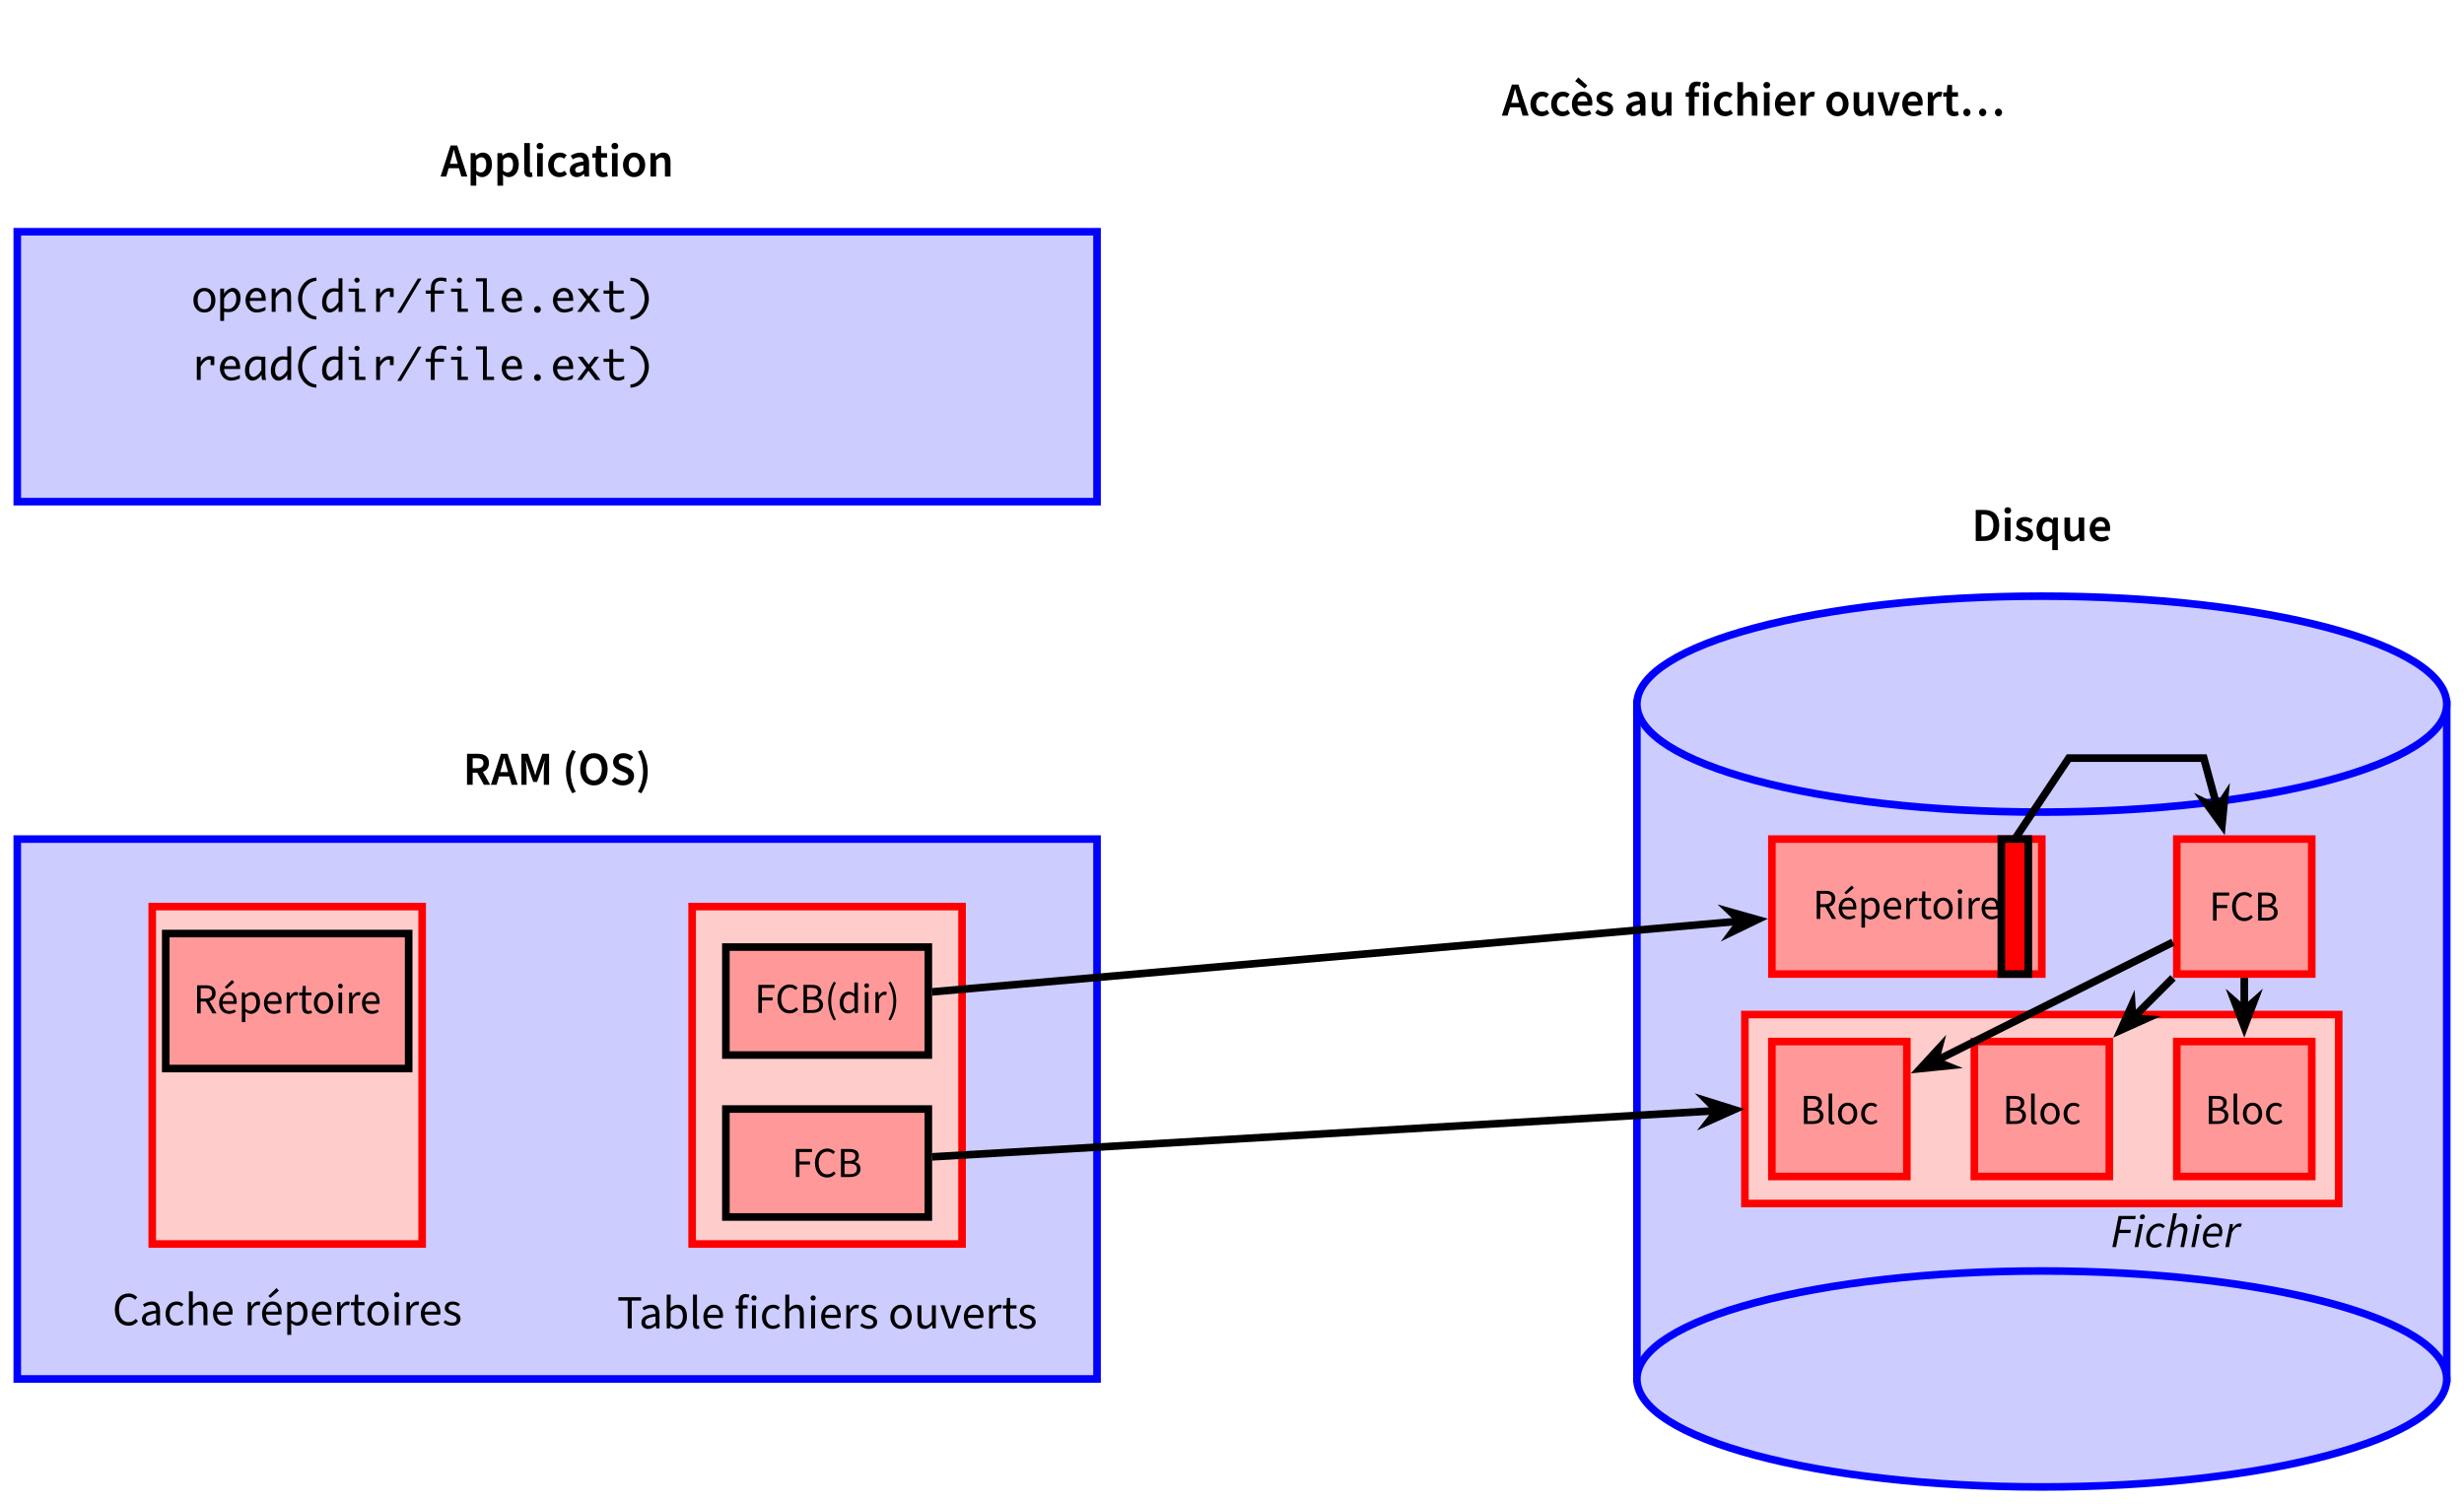 <?xml version="1.0" encoding="UTF-8"?>
<svg xmlns="http://www.w3.org/2000/svg" xmlns:xlink="http://www.w3.org/1999/xlink" width="517.499" height="315.928" viewBox="0 0 517.499 315.928">
<defs>
<g>
<g id="glyph-0-0">
<path d="M 2.172 -3.453 C 2.375 -4.141 2.578 -4.875 2.734 -5.594 L 2.781 -5.594 C 2.969 -4.891 3.156 -4.141 3.375 -3.453 L 3.594 -2.672 L 1.953 -2.672 Z M -0.016 0 L 1.188 0 L 1.688 -1.75 L 3.844 -1.75 L 4.344 0 L 5.609 0 L 3.484 -6.516 L 2.094 -6.516 Z M -0.016 0 "/>
</g>
<g id="glyph-0-1">
<path d="M 0.719 1.922 L 1.906 1.922 L 1.906 0.406 L 1.859 -0.422 C 2.25 -0.078 2.688 0.125 3.125 0.125 C 4.203 0.125 5.203 -0.844 5.203 -2.516 C 5.203 -4.031 4.5 -5.031 3.281 -5.031 C 2.734 -5.031 2.219 -4.734 1.797 -4.391 L 1.781 -4.391 L 1.688 -4.906 L 0.719 -4.906 Z M 2.859 -0.859 C 2.578 -0.859 2.25 -0.953 1.906 -1.25 L 1.906 -3.516 C 2.266 -3.875 2.609 -4.047 2.953 -4.047 C 3.672 -4.047 4 -3.484 4 -2.516 C 4 -1.422 3.5 -0.859 2.859 -0.859 Z M 2.859 -0.859 "/>
</g>
<g id="glyph-0-2">
<path d="M 1.859 0.125 C 2.141 0.125 2.328 0.078 2.469 0.016 L 2.328 -0.859 C 2.25 -0.844 2.219 -0.844 2.156 -0.844 C 2.031 -0.844 1.906 -0.938 1.906 -1.219 L 1.906 -7.031 L 0.719 -7.031 L 0.719 -1.281 C 0.719 -0.422 1.031 0.125 1.859 0.125 Z M 1.859 0.125 "/>
</g>
<g id="glyph-0-3">
<path d="M 0.719 0 L 1.906 0 L 1.906 -4.906 L 0.719 -4.906 Z M 1.312 -5.734 C 1.734 -5.734 2.031 -6.016 2.031 -6.406 C 2.031 -6.812 1.734 -7.078 1.312 -7.078 C 0.891 -7.078 0.609 -6.812 0.609 -6.406 C 0.609 -6.016 0.891 -5.734 1.312 -5.734 Z M 1.312 -5.734 "/>
</g>
<g id="glyph-0-4">
<path d="M 2.766 0.125 C 3.328 0.125 3.906 -0.062 4.375 -0.484 L 3.891 -1.219 C 3.625 -1 3.281 -0.844 2.891 -0.844 C 2.141 -0.844 1.609 -1.469 1.609 -2.438 C 1.609 -3.422 2.156 -4.062 2.938 -4.062 C 3.234 -4.062 3.484 -3.953 3.734 -3.734 L 4.312 -4.469 C 3.953 -4.797 3.484 -5.031 2.875 -5.031 C 1.562 -5.031 0.406 -4.078 0.406 -2.438 C 0.406 -0.812 1.438 0.125 2.766 0.125 Z M 2.766 0.125 "/>
</g>
<g id="glyph-0-5">
<path d="M 1.906 0.125 C 2.5 0.125 2.969 -0.156 3.406 -0.531 L 3.453 -0.531 L 3.547 0 L 4.5 0 L 4.5 -2.906 C 4.5 -4.266 3.891 -5.031 2.672 -5.031 C 1.891 -5.031 1.203 -4.719 0.656 -4.391 L 1.078 -3.609 C 1.516 -3.875 1.969 -4.062 2.453 -4.062 C 3.109 -4.062 3.312 -3.656 3.328 -3.156 C 1.312 -2.938 0.453 -2.391 0.453 -1.312 C 0.453 -0.453 1.062 0.125 1.906 0.125 Z M 2.266 -0.812 C 1.875 -0.812 1.594 -0.984 1.594 -1.391 C 1.594 -1.891 2 -2.188 3.328 -2.359 L 3.328 -1.312 C 2.969 -0.984 2.672 -0.812 2.266 -0.812 Z M 2.266 -0.812 "/>
</g>
<g id="glyph-0-6">
<path d="M 2.469 0.125 C 2.859 0.125 3.219 0.031 3.484 -0.094 L 3.266 -0.922 C 3.094 -0.844 2.938 -0.812 2.766 -0.812 C 2.297 -0.812 2.078 -1.094 2.078 -1.672 L 2.078 -3.969 L 3.312 -3.969 L 3.312 -4.906 L 2.078 -4.906 L 2.078 -6.438 L 1.094 -6.438 L 0.953 -4.906 L 0.203 -4.844 L 0.203 -3.969 L 0.891 -3.969 L 0.891 -1.672 C 0.891 -0.594 1.312 0.125 2.469 0.125 Z M 2.469 0.125 "/>
</g>
<g id="glyph-0-7">
<path d="M 2.734 0.125 C 3.953 0.125 5.078 -0.812 5.078 -2.438 C 5.078 -4.078 3.953 -5.031 2.734 -5.031 C 1.516 -5.031 0.406 -4.078 0.406 -2.438 C 0.406 -0.812 1.516 0.125 2.734 0.125 Z M 2.734 -0.844 C 2.031 -0.844 1.609 -1.469 1.609 -2.438 C 1.609 -3.422 2.031 -4.062 2.734 -4.062 C 3.453 -4.062 3.875 -3.422 3.875 -2.438 C 3.875 -1.469 3.453 -0.844 2.734 -0.844 Z M 2.734 -0.844 "/>
</g>
<g id="glyph-0-8">
<path d="M 0.719 0 L 1.906 0 L 1.906 -3.406 C 2.297 -3.812 2.578 -4 3 -4 C 3.516 -4 3.75 -3.719 3.75 -2.922 L 3.75 0 L 4.922 0 L 4.922 -3.078 C 4.922 -4.312 4.469 -5.031 3.406 -5.031 C 2.734 -5.031 2.25 -4.672 1.797 -4.25 L 1.781 -4.25 L 1.688 -4.906 L 0.719 -4.906 Z M 0.719 0 "/>
</g>
<g id="glyph-0-9">
<path d="M 0.828 0 L 2.016 0 L 2.016 -2.531 L 2.984 -2.531 L 4.375 0 L 5.703 0 L 4.156 -2.719 C 4.938 -2.984 5.438 -3.594 5.438 -4.578 C 5.438 -6.047 4.391 -6.516 3.031 -6.516 L 0.828 -6.516 Z M 2.016 -3.484 L 2.016 -5.578 L 2.906 -5.578 C 3.797 -5.578 4.281 -5.312 4.281 -4.578 C 4.281 -3.844 3.797 -3.484 2.906 -3.484 Z M 2.016 -3.484 "/>
</g>
<g id="glyph-0-10">
<path d="M 0.812 0 L 1.891 0 L 1.891 -2.969 C 1.891 -3.594 1.797 -4.484 1.719 -5.078 L 1.75 -5.078 L 2.266 -3.516 L 3.312 -0.594 L 4.094 -0.594 L 5.141 -3.516 L 5.656 -5.078 L 5.703 -5.078 C 5.625 -4.484 5.516 -3.594 5.516 -2.969 L 5.516 0 L 6.625 0 L 6.625 -6.516 L 5.219 -6.516 L 4.109 -3.328 C 3.969 -2.906 3.875 -2.531 3.75 -2.047 L 3.703 -2.047 C 3.594 -2.531 3.469 -2.906 3.328 -3.328 L 2.219 -6.516 L 0.812 -6.516 Z M 0.812 0 "/>
</g>
<g id="glyph-0-11">
<path d="M 2.078 1.781 L 2.812 1.453 C 2.062 0.172 1.719 -1.312 1.719 -2.766 C 1.719 -4.234 2.062 -5.719 2.812 -7 L 2.078 -7.312 C 1.25 -5.969 0.75 -4.531 0.75 -2.766 C 0.75 -1.016 1.25 0.422 2.078 1.781 Z M 2.078 1.781 "/>
</g>
<g id="glyph-0-12">
<path d="M 3.375 0.125 C 5.078 0.125 6.25 -1.172 6.25 -3.297 C 6.25 -5.391 5.078 -6.641 3.375 -6.641 C 1.672 -6.641 0.484 -5.391 0.484 -3.297 C 0.484 -1.172 1.672 0.125 3.375 0.125 Z M 3.375 -0.906 C 2.359 -0.906 1.703 -1.828 1.703 -3.297 C 1.703 -4.734 2.359 -5.609 3.375 -5.609 C 4.375 -5.609 5.031 -4.734 5.031 -3.297 C 5.031 -1.828 4.375 -0.906 3.375 -0.906 Z M 3.375 -0.906 "/>
</g>
<g id="glyph-0-13">
<path d="M 2.734 0.125 C 4.203 0.125 5.078 -0.766 5.078 -1.828 C 5.078 -2.766 4.547 -3.266 3.766 -3.594 L 2.891 -3.953 C 2.359 -4.172 1.859 -4.359 1.859 -4.859 C 1.859 -5.328 2.25 -5.609 2.859 -5.609 C 3.359 -5.609 3.844 -5.406 4.25 -5.047 L 4.891 -5.828 C 4.375 -6.312 3.656 -6.641 2.859 -6.641 C 1.578 -6.641 0.672 -5.828 0.672 -4.781 C 0.672 -3.844 1.328 -3.328 1.984 -3.062 L 2.875 -2.672 C 3.453 -2.422 3.875 -2.25 3.875 -1.734 C 3.875 -1.234 3.484 -0.906 2.766 -0.906 C 2.141 -0.906 1.484 -1.172 1.016 -1.609 L 0.375 -0.844 C 1 -0.203 1.828 0.125 2.734 0.125 Z M 2.734 0.125 "/>
</g>
<g id="glyph-0-14">
<path d="M 1.172 1.781 C 2 0.422 2.5 -1.016 2.5 -2.766 C 2.5 -4.531 2 -5.969 1.172 -7.312 L 0.438 -7 C 1.188 -5.719 1.531 -4.234 1.531 -2.766 C 1.531 -1.312 1.188 0.172 0.438 1.453 Z M 1.172 1.781 "/>
</g>
<g id="glyph-0-15">
<path d="M 0.828 0 L 2.625 0 C 4.562 0 5.766 -1.109 5.766 -3.297 C 5.766 -5.453 4.562 -6.516 2.578 -6.516 L 0.828 -6.516 Z M 2.016 -0.953 L 2.016 -5.547 L 2.5 -5.547 C 3.781 -5.547 4.531 -4.891 4.531 -3.297 C 4.531 -1.688 3.781 -0.953 2.5 -0.953 Z M 2.016 -0.953 "/>
</g>
<g id="glyph-0-16">
<path d="M 2.094 0.125 C 3.344 0.125 4.016 -0.562 4.016 -1.406 C 4.016 -2.25 3.344 -2.641 2.594 -2.906 C 1.969 -3.109 1.625 -3.25 1.625 -3.609 C 1.625 -3.891 1.844 -4.141 2.328 -4.141 C 2.719 -4.141 3.078 -4.016 3.422 -3.766 L 3.938 -4.422 C 3.531 -4.781 2.969 -5.031 2.297 -5.031 C 1.203 -5.031 0.516 -4.406 0.516 -3.547 C 0.516 -2.766 1.172 -2.359 1.875 -2.109 C 2.422 -1.906 2.906 -1.75 2.906 -1.328 C 2.906 -1 2.656 -0.766 2.141 -0.766 C 1.641 -0.766 1.188 -0.922 0.75 -1.266 L 0.234 -0.594 C 0.719 -0.141 1.422 0.125 2.094 0.125 Z M 2.094 0.125 "/>
</g>
<g id="glyph-0-17">
<path d="M 3.734 1.922 L 4.906 1.922 L 4.906 -4.906 L 3.984 -4.906 L 3.875 -4.422 L 3.844 -4.422 C 3.438 -4.828 3.047 -5.031 2.5 -5.031 C 1.422 -5.031 0.422 -4.047 0.422 -2.438 C 0.422 -0.828 1.219 0.125 2.438 0.125 C 2.938 0.125 3.422 -0.141 3.781 -0.484 L 3.734 0.328 Z M 2.734 -0.859 C 2.031 -0.859 1.641 -1.406 1.641 -2.469 C 1.641 -3.469 2.141 -4.047 2.75 -4.047 C 3.078 -4.047 3.406 -3.953 3.734 -3.656 L 3.734 -1.391 C 3.422 -1.016 3.094 -0.859 2.734 -0.859 Z M 2.734 -0.859 "/>
</g>
<g id="glyph-0-18">
<path d="M 2.172 0.125 C 2.844 0.125 3.312 -0.203 3.75 -0.719 L 3.781 -0.719 L 3.875 0 L 4.828 0 L 4.828 -4.906 L 3.656 -4.906 L 3.656 -1.562 C 3.297 -1.094 3.016 -0.891 2.594 -0.891 C 2.078 -0.891 1.844 -1.188 1.844 -1.984 L 1.844 -4.906 L 0.672 -4.906 L 0.672 -1.828 C 0.672 -0.594 1.125 0.125 2.172 0.125 Z M 2.172 0.125 "/>
</g>
<g id="glyph-0-19">
<path d="M 2.812 0.125 C 3.453 0.125 4.047 -0.062 4.5 -0.406 L 4.109 -1.141 C 3.766 -0.922 3.391 -0.797 2.969 -0.797 C 2.188 -0.797 1.672 -1.281 1.562 -2.094 L 4.641 -2.094 C 4.688 -2.266 4.703 -2.453 4.703 -2.688 C 4.703 -4.062 3.984 -5.031 2.656 -5.031 C 1.516 -5.031 0.406 -4.047 0.406 -2.453 C 0.406 -0.812 1.453 0.125 2.812 0.125 Z M 1.562 -2.969 C 1.656 -3.703 2.141 -4.109 2.688 -4.109 C 3.328 -4.109 3.672 -3.688 3.672 -2.969 Z M 1.562 -2.969 "/>
</g>
<g id="glyph-0-20">
<path d="M 2.812 0.125 C 3.453 0.125 4.047 -0.062 4.5 -0.406 L 4.109 -1.141 C 3.766 -0.922 3.391 -0.797 2.969 -0.797 C 2.188 -0.797 1.672 -1.281 1.562 -2.094 L 4.641 -2.094 C 4.688 -2.266 4.703 -2.453 4.703 -2.688 C 4.703 -4.062 3.984 -5.031 2.656 -5.031 C 1.516 -5.031 0.406 -4.047 0.406 -2.453 C 0.406 -0.812 1.453 0.125 2.812 0.125 Z M 1.562 -2.969 C 1.656 -3.703 2.141 -4.109 2.688 -4.109 C 3.328 -4.109 3.672 -3.688 3.672 -2.969 Z M 3.078 -5.719 L 3.656 -6.297 L 1.766 -8.031 L 1.094 -7.25 Z M 3.078 -5.719 "/>
</g>
<g id="glyph-0-21">
<path d="M 0.922 0 L 2.109 0 L 2.109 -3.969 L 3.047 -3.969 L 3.047 -4.906 L 2.109 -4.906 L 2.109 -5.406 C 2.109 -5.969 2.312 -6.219 2.719 -6.219 C 2.875 -6.219 3.047 -6.188 3.234 -6.141 L 3.469 -6.984 C 3.266 -7.062 2.922 -7.156 2.562 -7.156 C 1.391 -7.156 0.922 -6.406 0.922 -5.391 L 0.922 -4.906 L 0.266 -4.844 L 0.266 -3.969 L 0.922 -3.969 Z M 0.922 0 "/>
</g>
<g id="glyph-0-22">
<path d="M 0.719 0 L 1.906 0 L 1.906 -3.406 C 2.297 -3.812 2.578 -4 3 -4 C 3.516 -4 3.75 -3.719 3.75 -2.922 L 3.75 0 L 4.922 0 L 4.922 -3.078 C 4.922 -4.312 4.469 -5.031 3.406 -5.031 C 2.734 -5.031 2.25 -4.672 1.859 -4.281 L 1.906 -5.219 L 1.906 -7.031 L 0.719 -7.031 Z M 0.719 0 "/>
</g>
<g id="glyph-0-23">
<path d="M 0.719 0 L 1.906 0 L 1.906 -2.969 C 2.188 -3.719 2.656 -3.984 3.047 -3.984 C 3.25 -3.984 3.375 -3.953 3.516 -3.922 L 3.766 -4.922 C 3.609 -4.984 3.453 -5.031 3.203 -5.031 C 2.688 -5.031 2.156 -4.672 1.797 -4.031 L 1.781 -4.031 L 1.688 -4.906 L 0.719 -4.906 Z M 0.719 0 "/>
</g>
<g id="glyph-0-24">
<path d="M 1.828 0 L 3.188 0 L 4.844 -4.906 L 3.703 -4.906 L 2.938 -2.375 C 2.812 -1.891 2.656 -1.391 2.531 -0.891 L 2.5 -0.891 C 2.359 -1.391 2.219 -1.891 2.078 -2.375 L 1.312 -4.906 L 0.125 -4.906 Z M 1.828 0 "/>
</g>
<g id="glyph-0-25">
<path d="M 1.594 0.125 C 2.031 0.125 2.359 -0.219 2.359 -0.672 C 2.359 -1.125 2.031 -1.469 1.594 -1.469 C 1.172 -1.469 0.844 -1.125 0.844 -0.672 C 0.844 -0.219 1.172 0.125 1.594 0.125 Z M 4.922 0.125 C 5.344 0.125 5.672 -0.219 5.672 -0.672 C 5.672 -1.125 5.344 -1.469 4.922 -1.469 C 4.484 -1.469 4.156 -1.125 4.156 -0.672 C 4.156 -0.219 4.484 0.125 4.922 0.125 Z M 8.234 0.125 C 8.656 0.125 8.984 -0.219 8.984 -0.672 C 8.984 -1.125 8.656 -1.469 8.234 -1.469 C 7.812 -1.469 7.484 -1.125 7.484 -0.672 C 7.484 -0.219 7.812 0.125 8.234 0.125 Z M 8.234 0.125 "/>
</g>
<g id="glyph-1-0">
<path d="M 3.375 0.125 C 4.203 0.125 4.844 -0.219 5.375 -0.828 L 4.922 -1.328 C 4.5 -0.875 4.031 -0.625 3.406 -0.625 C 2.156 -0.625 1.391 -1.641 1.391 -3.297 C 1.391 -4.922 2.203 -5.922 3.422 -5.922 C 3.984 -5.922 4.422 -5.688 4.766 -5.328 L 5.219 -5.859 C 4.828 -6.281 4.219 -6.656 3.422 -6.656 C 1.75 -6.656 0.516 -5.375 0.516 -3.266 C 0.516 -1.141 1.734 0.125 3.375 0.125 Z M 3.375 0.125 "/>
</g>
<g id="glyph-1-1">
<path d="M 1.938 0.125 C 2.547 0.125 3.078 -0.188 3.531 -0.578 L 3.562 -0.578 L 3.641 0 L 4.312 0 L 4.312 -2.984 C 4.312 -4.172 3.812 -4.969 2.625 -4.969 C 1.859 -4.969 1.172 -4.641 0.734 -4.344 L 1.047 -3.781 C 1.422 -4.031 1.938 -4.281 2.5 -4.281 C 3.281 -4.281 3.484 -3.688 3.484 -3.078 C 1.422 -2.844 0.516 -2.328 0.516 -1.25 C 0.516 -0.375 1.125 0.125 1.938 0.125 Z M 2.156 -0.562 C 1.688 -0.562 1.328 -0.766 1.328 -1.312 C 1.328 -1.938 1.859 -2.297 3.484 -2.5 L 3.484 -1.172 C 3.016 -0.766 2.625 -0.562 2.156 -0.562 Z M 2.156 -0.562 "/>
</g>
<g id="glyph-1-2">
<path d="M 2.734 0.125 C 3.312 0.125 3.859 -0.094 4.297 -0.5 L 3.938 -1.031 C 3.656 -0.766 3.25 -0.562 2.797 -0.562 C 1.906 -0.562 1.312 -1.312 1.312 -2.406 C 1.312 -3.531 1.953 -4.281 2.828 -4.281 C 3.219 -4.281 3.531 -4.125 3.797 -3.875 L 4.203 -4.391 C 3.875 -4.719 3.422 -4.969 2.797 -4.969 C 1.547 -4.969 0.453 -4.031 0.453 -2.406 C 0.453 -0.812 1.453 0.125 2.734 0.125 Z M 2.734 0.125 "/>
</g>
<g id="glyph-1-3">
<path d="M 0.812 0 L 1.641 0 L 1.641 -3.516 C 2.125 -4 2.469 -4.25 2.953 -4.25 C 3.594 -4.25 3.875 -3.875 3.875 -2.953 L 3.875 0 L 4.703 0 L 4.703 -3.078 C 4.703 -4.312 4.25 -4.969 3.219 -4.969 C 2.547 -4.969 2.062 -4.609 1.609 -4.172 L 1.641 -5.156 L 1.641 -7.094 L 0.812 -7.094 Z M 0.812 0 "/>
</g>
<g id="glyph-1-4">
<path d="M 2.766 0.125 C 3.438 0.125 3.953 -0.078 4.375 -0.375 L 4.094 -0.906 C 3.75 -0.672 3.344 -0.547 2.875 -0.547 C 1.953 -0.547 1.344 -1.203 1.281 -2.203 L 4.531 -2.203 C 4.562 -2.359 4.578 -2.516 4.578 -2.688 C 4.578 -4.094 3.875 -4.969 2.625 -4.969 C 1.531 -4.969 0.453 -4 0.453 -2.422 C 0.453 -0.812 1.469 0.125 2.766 0.125 Z M 1.281 -2.844 C 1.375 -3.766 1.969 -4.312 2.656 -4.312 C 3.391 -4.312 3.844 -3.797 3.844 -2.844 Z M 1.281 -2.844 "/>
</g>
<g id="glyph-1-5">
<path d="M 0.812 0 L 1.641 0 L 1.641 -3.109 C 1.969 -3.922 2.469 -4.219 2.875 -4.219 C 3.062 -4.219 3.172 -4.203 3.312 -4.156 L 3.484 -4.859 C 3.344 -4.938 3.188 -4.969 2.969 -4.969 C 2.438 -4.969 1.938 -4.578 1.594 -3.969 L 1.562 -3.969 L 1.5 -4.844 L 0.812 -4.844 Z M 0.812 0 "/>
</g>
<g id="glyph-1-6">
<path d="M 2.766 0.125 C 3.438 0.125 3.953 -0.078 4.375 -0.375 L 4.094 -0.906 C 3.75 -0.672 3.344 -0.547 2.875 -0.547 C 1.953 -0.547 1.344 -1.203 1.281 -2.203 L 4.531 -2.203 C 4.562 -2.359 4.578 -2.516 4.578 -2.688 C 4.578 -4.094 3.875 -4.969 2.625 -4.969 C 1.531 -4.969 0.453 -4 0.453 -2.422 C 0.453 -0.812 1.469 0.125 2.766 0.125 Z M 1.281 -2.844 C 1.375 -3.766 1.969 -4.312 2.656 -4.312 C 3.391 -4.312 3.844 -3.797 3.844 -2.844 Z M 2.203 -5.719 L 3.984 -7.234 L 3.484 -7.781 L 1.781 -6.125 Z M 2.203 -5.719 "/>
</g>
<g id="glyph-1-7">
<path d="M 0.812 2.047 L 1.641 2.047 L 1.641 0.406 L 1.625 -0.438 C 2.062 -0.094 2.516 0.125 2.953 0.125 C 4.062 0.125 5.062 -0.844 5.062 -2.5 C 5.062 -4 4.391 -4.969 3.141 -4.969 C 2.578 -4.969 2.031 -4.656 1.594 -4.281 L 1.562 -4.281 L 1.5 -4.844 L 0.812 -4.844 Z M 2.828 -0.578 C 2.5 -0.578 2.078 -0.703 1.641 -1.078 L 1.641 -3.609 C 2.109 -4.047 2.516 -4.266 2.938 -4.266 C 3.844 -4.266 4.203 -3.562 4.203 -2.5 C 4.203 -1.297 3.625 -0.578 2.828 -0.578 Z M 2.828 -0.578 "/>
</g>
<g id="glyph-1-8">
<path d="M 2.344 0.125 C 2.672 0.125 3 0.031 3.266 -0.094 L 3.094 -0.672 C 2.891 -0.594 2.719 -0.562 2.531 -0.562 C 1.984 -0.562 1.781 -0.891 1.781 -1.484 L 1.781 -4.172 L 3.094 -4.172 L 3.094 -4.844 L 1.781 -4.844 L 1.781 -6.406 L 1.094 -6.406 L 1 -4.844 L 0.234 -4.797 L 0.234 -4.172 L 0.953 -4.172 L 0.953 -1.5 C 0.953 -0.531 1.312 0.125 2.344 0.125 Z M 2.344 0.125 "/>
</g>
<g id="glyph-1-9">
<path d="M 2.703 0.125 C 3.891 0.125 4.953 -0.812 4.953 -2.406 C 4.953 -4.031 3.891 -4.969 2.703 -4.969 C 1.516 -4.969 0.453 -4.031 0.453 -2.406 C 0.453 -0.812 1.516 0.125 2.703 0.125 Z M 2.703 -0.562 C 1.875 -0.562 1.312 -1.312 1.312 -2.406 C 1.312 -3.531 1.875 -4.281 2.703 -4.281 C 3.531 -4.281 4.094 -3.531 4.094 -2.406 C 4.094 -1.312 3.531 -0.562 2.703 -0.562 Z M 2.703 -0.562 "/>
</g>
<g id="glyph-1-10">
<path d="M 0.812 0 L 1.641 0 L 1.641 -4.844 L 0.812 -4.844 Z M 1.234 -5.844 C 1.562 -5.844 1.781 -6.047 1.781 -6.375 C 1.781 -6.703 1.562 -6.922 1.234 -6.922 C 0.922 -6.922 0.688 -6.703 0.688 -6.375 C 0.688 -6.047 0.922 -5.844 1.234 -5.844 Z M 1.234 -5.844 "/>
</g>
<g id="glyph-1-11">
<path d="M 2.078 0.125 C 3.234 0.125 3.859 -0.531 3.859 -1.328 C 3.859 -2.203 3.125 -2.531 2.375 -2.797 C 1.766 -3.016 1.344 -3.188 1.344 -3.625 C 1.344 -3.984 1.609 -4.328 2.234 -4.328 C 2.656 -4.328 3.016 -4.188 3.344 -3.938 L 3.734 -4.422 C 3.344 -4.734 2.828 -4.969 2.219 -4.969 C 1.172 -4.969 0.547 -4.359 0.547 -3.594 C 0.547 -2.797 1.25 -2.438 1.969 -2.188 C 2.516 -1.984 3.062 -1.781 3.062 -1.281 C 3.062 -0.859 2.75 -0.531 2.109 -0.531 C 1.516 -0.531 1.078 -0.703 0.656 -1.062 L 0.281 -0.578 C 0.734 -0.141 1.375 0.125 2.078 0.125 Z M 2.078 0.125 "/>
</g>
<g id="glyph-1-12">
<path d="M 2.25 0 L 3.094 0 L 3.094 -5.828 L 5.078 -5.828 L 5.078 -6.547 L 0.281 -6.547 L 0.281 -5.828 L 2.25 -5.828 Z M 2.25 0 "/>
</g>
<g id="glyph-1-13">
<path d="M 2.953 0.125 C 4.062 0.125 5.062 -0.844 5.062 -2.5 C 5.062 -4 4.391 -4.969 3.141 -4.969 C 2.609 -4.969 2.062 -4.672 1.609 -4.297 L 1.641 -5.156 L 1.641 -7.094 L 0.812 -7.094 L 0.812 0 L 1.469 0 L 1.562 -0.5 L 1.578 -0.5 C 2.016 -0.109 2.516 0.125 2.953 0.125 Z M 2.828 -0.578 C 2.5 -0.578 2.062 -0.703 1.641 -1.078 L 1.641 -3.609 C 2.109 -4.047 2.516 -4.266 2.938 -4.266 C 3.844 -4.266 4.203 -3.562 4.203 -2.5 C 4.203 -1.297 3.625 -0.578 2.828 -0.578 Z M 2.828 -0.578 "/>
</g>
<g id="glyph-1-14">
<path d="M 1.688 0.125 C 1.891 0.125 2.047 0.094 2.156 0.031 L 2.047 -0.594 C 1.969 -0.562 1.938 -0.562 1.891 -0.562 C 1.75 -0.562 1.641 -0.656 1.641 -0.922 L 1.641 -7.094 L 0.812 -7.094 L 0.812 -0.984 C 0.812 -0.281 1.062 0.125 1.688 0.125 Z M 1.688 0.125 "/>
</g>
<g id="glyph-1-15">
<path d="M 0.953 0 L 1.781 0 L 1.781 -4.172 L 2.797 -4.172 L 2.797 -4.844 L 1.781 -4.844 L 1.781 -5.609 C 1.781 -6.219 2 -6.547 2.469 -6.547 C 2.625 -6.547 2.812 -6.516 3 -6.453 L 3.188 -7.062 C 2.984 -7.141 2.672 -7.219 2.375 -7.219 C 1.406 -7.219 0.953 -6.594 0.953 -5.609 L 0.953 -4.844 L 0.297 -4.797 L 0.297 -4.172 L 0.953 -4.172 Z M 0.953 0 "/>
</g>
<g id="glyph-1-16">
<path d="M 2.234 0.125 C 2.906 0.125 3.375 -0.234 3.828 -0.75 L 3.859 -0.75 L 3.922 0 L 4.609 0 L 4.609 -4.844 L 3.781 -4.844 L 3.781 -1.422 C 3.328 -0.844 2.984 -0.594 2.5 -0.594 C 1.859 -0.594 1.578 -0.984 1.578 -1.891 L 1.578 -4.844 L 0.75 -4.844 L 0.75 -1.781 C 0.75 -0.531 1.203 0.125 2.234 0.125 Z M 2.234 0.125 "/>
</g>
<g id="glyph-1-17">
<path d="M 1.859 0 L 2.828 0 L 4.547 -4.844 L 3.734 -4.844 L 2.828 -2.109 C 2.672 -1.625 2.516 -1.141 2.375 -0.672 L 2.328 -0.672 C 2.188 -1.141 2.031 -1.625 1.891 -2.109 L 0.984 -4.844 L 0.125 -4.844 Z M 1.859 0 "/>
</g>
<g id="glyph-2-0">
<path d="M 0.812 0 L 1.562 0 L 1.562 -2.484 L 2.625 -2.484 L 4.031 0 L 4.891 0 L 3.391 -2.562 C 4.188 -2.766 4.703 -3.312 4.703 -4.219 C 4.703 -5.453 3.844 -5.891 2.641 -5.891 L 0.812 -5.891 Z M 1.562 -3.094 L 1.562 -5.281 L 2.531 -5.281 C 3.453 -5.281 3.953 -5 3.953 -4.219 C 3.953 -3.469 3.453 -3.094 2.531 -3.094 Z M 1.562 -3.094 "/>
</g>
<g id="glyph-2-1">
<path d="M 2.5 0.109 C 3.094 0.109 3.562 -0.078 3.938 -0.344 L 3.672 -0.812 C 3.375 -0.609 3 -0.5 2.578 -0.5 C 1.766 -0.5 1.203 -1.078 1.141 -1.984 L 4.078 -1.984 C 4.109 -2.125 4.109 -2.266 4.109 -2.422 C 4.109 -3.672 3.484 -4.469 2.375 -4.469 C 1.375 -4.469 0.406 -3.594 0.406 -2.172 C 0.406 -0.734 1.328 0.109 2.5 0.109 Z M 1.141 -2.562 C 1.234 -3.391 1.781 -3.875 2.391 -3.875 C 3.047 -3.875 3.453 -3.422 3.453 -2.562 Z M 1.984 -5.141 L 3.594 -6.516 L 3.125 -7 L 1.609 -5.516 Z M 1.984 -5.141 "/>
</g>
<g id="glyph-2-2">
<path d="M 0.734 1.844 L 1.484 1.844 L 1.484 0.375 L 1.469 -0.391 C 1.859 -0.078 2.266 0.109 2.656 0.109 C 3.656 0.109 4.562 -0.766 4.562 -2.25 C 4.562 -3.594 3.953 -4.469 2.828 -4.469 C 2.328 -4.469 1.828 -4.188 1.438 -3.859 L 1.406 -3.859 L 1.344 -4.359 L 0.734 -4.359 Z M 2.531 -0.516 C 2.25 -0.516 1.875 -0.641 1.484 -0.969 L 1.484 -3.25 C 1.906 -3.641 2.266 -3.844 2.641 -3.844 C 3.453 -3.844 3.781 -3.203 3.781 -2.25 C 3.781 -1.172 3.25 -0.516 2.531 -0.516 Z M 2.531 -0.516 "/>
</g>
<g id="glyph-2-3">
<path d="M 2.5 0.109 C 3.094 0.109 3.562 -0.078 3.938 -0.344 L 3.672 -0.812 C 3.375 -0.609 3 -0.5 2.578 -0.5 C 1.766 -0.5 1.203 -1.078 1.141 -1.984 L 4.078 -1.984 C 4.109 -2.125 4.109 -2.266 4.109 -2.422 C 4.109 -3.672 3.484 -4.469 2.375 -4.469 C 1.375 -4.469 0.406 -3.594 0.406 -2.172 C 0.406 -0.734 1.328 0.109 2.5 0.109 Z M 1.141 -2.562 C 1.234 -3.391 1.781 -3.875 2.391 -3.875 C 3.047 -3.875 3.453 -3.422 3.453 -2.562 Z M 1.141 -2.562 "/>
</g>
<g id="glyph-2-4">
<path d="M 0.734 0 L 1.484 0 L 1.484 -2.797 C 1.781 -3.531 2.219 -3.797 2.578 -3.797 C 2.75 -3.797 2.859 -3.781 2.984 -3.734 L 3.141 -4.375 C 3 -4.438 2.875 -4.469 2.672 -4.469 C 2.188 -4.469 1.734 -4.109 1.438 -3.562 L 1.406 -3.562 L 1.344 -4.359 L 0.734 -4.359 Z M 0.734 0 "/>
</g>
<g id="glyph-2-5">
<path d="M 2.109 0.109 C 2.406 0.109 2.703 0.031 2.938 -0.078 L 2.781 -0.609 C 2.594 -0.531 2.438 -0.5 2.281 -0.5 C 1.781 -0.5 1.609 -0.812 1.609 -1.344 L 1.609 -3.766 L 2.797 -3.766 L 2.797 -4.359 L 1.609 -4.359 L 1.609 -5.766 L 0.984 -5.766 L 0.891 -4.359 L 0.219 -4.312 L 0.219 -3.766 L 0.859 -3.766 L 0.859 -1.359 C 0.859 -0.484 1.172 0.109 2.109 0.109 Z M 2.109 0.109 "/>
</g>
<g id="glyph-2-6">
<path d="M 2.438 0.109 C 3.5 0.109 4.453 -0.719 4.453 -2.172 C 4.453 -3.625 3.5 -4.469 2.438 -4.469 C 1.359 -4.469 0.406 -3.625 0.406 -2.172 C 0.406 -0.719 1.359 0.109 2.438 0.109 Z M 2.438 -0.516 C 1.688 -0.516 1.188 -1.172 1.188 -2.172 C 1.188 -3.172 1.688 -3.844 2.438 -3.844 C 3.188 -3.844 3.688 -3.172 3.688 -2.172 C 3.688 -1.172 3.188 -0.516 2.438 -0.516 Z M 2.438 -0.516 "/>
</g>
<g id="glyph-2-7">
<path d="M 0.734 0 L 1.484 0 L 1.484 -4.359 L 0.734 -4.359 Z M 1.109 -5.25 C 1.406 -5.25 1.609 -5.438 1.609 -5.734 C 1.609 -6.031 1.406 -6.219 1.109 -6.219 C 0.828 -6.219 0.625 -6.031 0.625 -5.734 C 0.625 -5.438 0.828 -5.25 1.109 -5.25 Z M 1.109 -5.25 "/>
</g>
<g id="glyph-2-8">
<path d="M 0.812 0 L 1.562 0 L 1.562 -2.625 L 3.797 -2.625 L 3.797 -3.266 L 1.562 -3.266 L 1.562 -5.25 L 4.203 -5.25 L 4.203 -5.891 L 0.812 -5.891 Z M 0.812 0 "/>
</g>
<g id="glyph-2-9">
<path d="M 3.031 0.109 C 3.781 0.109 4.359 -0.203 4.828 -0.75 L 4.422 -1.188 C 4.047 -0.781 3.625 -0.562 3.062 -0.562 C 1.953 -0.562 1.25 -1.484 1.25 -2.953 C 1.25 -4.422 1.984 -5.328 3.078 -5.328 C 3.594 -5.328 3.969 -5.125 4.281 -4.797 L 4.703 -5.266 C 4.344 -5.656 3.797 -5.984 3.078 -5.984 C 1.578 -5.984 0.469 -4.828 0.469 -2.938 C 0.469 -1.016 1.562 0.109 3.031 0.109 Z M 3.031 0.109 "/>
</g>
<g id="glyph-2-10">
<path d="M 0.812 0 L 2.688 0 C 4 0 4.922 -0.562 4.922 -1.719 C 4.922 -2.531 4.422 -3 3.719 -3.125 L 3.719 -3.172 C 4.266 -3.344 4.578 -3.859 4.578 -4.453 C 4.578 -5.484 3.75 -5.891 2.562 -5.891 L 0.812 -5.891 Z M 1.562 -3.375 L 1.562 -5.281 L 2.453 -5.281 C 3.375 -5.281 3.844 -5.031 3.844 -4.344 C 3.844 -3.75 3.422 -3.375 2.438 -3.375 Z M 1.562 -0.594 L 1.562 -2.812 L 2.578 -2.812 C 3.609 -2.812 4.172 -2.469 4.172 -1.75 C 4.172 -0.953 3.594 -0.594 2.578 -0.594 Z M 1.562 -0.594 "/>
</g>
<g id="glyph-2-11">
<path d="M 1.516 0.109 C 1.703 0.109 1.844 0.078 1.953 0.031 L 1.844 -0.531 C 1.781 -0.516 1.734 -0.516 1.688 -0.516 C 1.578 -0.516 1.484 -0.594 1.484 -0.828 L 1.484 -6.391 L 0.734 -6.391 L 0.734 -0.875 C 0.734 -0.25 0.953 0.109 1.516 0.109 Z M 1.516 0.109 "/>
</g>
<g id="glyph-2-12">
<path d="M 2.453 0.109 C 2.984 0.109 3.469 -0.094 3.859 -0.453 L 3.547 -0.922 C 3.281 -0.688 2.922 -0.516 2.516 -0.516 C 1.719 -0.516 1.188 -1.172 1.188 -2.172 C 1.188 -3.172 1.766 -3.844 2.547 -3.844 C 2.891 -3.844 3.172 -3.719 3.422 -3.484 L 3.781 -3.953 C 3.484 -4.25 3.078 -4.469 2.516 -4.469 C 1.391 -4.469 0.406 -3.625 0.406 -2.172 C 0.406 -0.719 1.297 0.109 2.453 0.109 Z M 2.453 0.109 "/>
</g>
<g id="glyph-2-13">
<path d="M 1.922 1.578 L 2.375 1.359 C 1.688 0.219 1.359 -1.125 1.359 -2.5 C 1.359 -3.859 1.688 -5.203 2.375 -6.344 L 1.922 -6.562 C 1.172 -5.359 0.734 -4.078 0.734 -2.5 C 0.734 -0.922 1.172 0.375 1.922 1.578 Z M 1.922 1.578 "/>
</g>
<g id="glyph-2-14">
<path d="M 2.219 0.109 C 2.734 0.109 3.203 -0.172 3.547 -0.516 L 3.562 -0.516 L 3.625 0 L 4.25 0 L 4.25 -6.391 L 3.5 -6.391 L 3.5 -4.703 L 3.531 -3.969 C 3.141 -4.281 2.812 -4.469 2.312 -4.469 C 1.312 -4.469 0.422 -3.594 0.422 -2.172 C 0.422 -0.719 1.125 0.109 2.219 0.109 Z M 2.391 -0.516 C 1.625 -0.516 1.188 -1.141 1.188 -2.172 C 1.188 -3.172 1.75 -3.844 2.438 -3.844 C 2.797 -3.844 3.125 -3.719 3.5 -3.391 L 3.5 -1.109 C 3.141 -0.719 2.797 -0.516 2.391 -0.516 Z M 2.391 -0.516 "/>
</g>
<g id="glyph-2-15">
<path d="M 0.812 1.578 C 1.547 0.375 1.984 -0.922 1.984 -2.5 C 1.984 -4.078 1.547 -5.359 0.812 -6.562 L 0.344 -6.344 C 1.031 -5.203 1.375 -3.859 1.375 -2.5 C 1.375 -1.125 1.031 0.219 0.344 1.359 Z M 0.812 1.578 "/>
</g>
<g id="glyph-3-0">
<path d="M 0.344 0 L 1.125 0 L 1.719 -2.953 L 4.109 -2.953 L 4.25 -3.625 L 1.859 -3.625 L 2.297 -5.875 L 5.141 -5.875 L 5.266 -6.547 L 1.656 -6.547 Z M 0.344 0 "/>
</g>
<g id="glyph-3-1">
<path d="M 0.312 0 L 1.078 0 L 2.047 -4.844 L 1.281 -4.844 Z M 1.906 -5.859 C 2.219 -5.859 2.484 -6.094 2.484 -6.422 C 2.484 -6.703 2.25 -6.875 2 -6.875 C 1.688 -6.875 1.422 -6.625 1.422 -6.297 C 1.422 -6.016 1.641 -5.859 1.906 -5.859 Z M 1.906 -5.859 "/>
</g>
<g id="glyph-3-2">
<path d="M 2.156 0.125 C 2.844 0.125 3.375 -0.172 3.703 -0.453 L 3.375 -0.938 C 3.109 -0.719 2.703 -0.516 2.297 -0.516 C 1.531 -0.516 1.156 -1 1.156 -1.875 C 1.156 -3.203 2.047 -4.328 3.016 -4.328 C 3.422 -4.328 3.656 -4.203 3.891 -3.938 L 4.328 -4.375 C 4.078 -4.703 3.656 -4.969 3.078 -4.969 C 1.672 -4.969 0.375 -3.625 0.375 -1.828 C 0.375 -0.594 1.094 0.125 2.156 0.125 Z M 2.156 0.125 "/>
</g>
<g id="glyph-3-3">
<path d="M 0.312 0 L 1.078 0 L 1.75 -3.422 C 2.359 -4.031 2.828 -4.297 3.203 -4.297 C 3.703 -4.297 3.922 -4.047 3.922 -3.562 C 3.922 -3.391 3.891 -3.25 3.844 -2.984 L 3.234 0 L 4.016 0 L 4.641 -3.094 C 4.688 -3.359 4.719 -3.531 4.719 -3.766 C 4.719 -4.5 4.375 -4.969 3.562 -4.969 C 2.969 -4.969 2.438 -4.609 1.891 -4.141 L 1.859 -4.141 L 2.031 -4.766 L 2.5 -7.094 L 1.719 -7.094 Z M 0.312 0 "/>
</g>
<g id="glyph-3-4">
<path d="M 2.312 0.125 C 2.938 0.125 3.453 -0.109 3.828 -0.406 L 3.547 -0.875 C 3.25 -0.656 2.875 -0.5 2.453 -0.5 C 1.625 -0.5 0.984 -1.016 1.141 -2.25 L 4.281 -2.25 C 4.359 -2.422 4.469 -2.828 4.469 -3.203 C 4.469 -4.203 4.047 -4.969 2.953 -4.969 C 1.688 -4.969 0.375 -3.734 0.375 -1.906 C 0.375 -0.609 1.141 0.125 2.312 0.125 Z M 1.234 -2.828 C 1.469 -3.75 2.156 -4.344 2.875 -4.344 C 3.562 -4.344 3.812 -3.828 3.812 -3.281 C 3.812 -3.109 3.781 -2.969 3.75 -2.828 Z M 1.234 -2.828 "/>
</g>
<g id="glyph-3-5">
<path d="M 0.312 0 L 1.078 0 L 1.672 -3.047 C 2.094 -3.844 2.625 -4.266 3.109 -4.266 C 3.281 -4.266 3.422 -4.25 3.531 -4.203 L 3.797 -4.875 C 3.672 -4.938 3.516 -4.969 3.328 -4.969 C 2.734 -4.969 2.219 -4.5 1.828 -3.922 L 1.797 -3.922 L 1.906 -4.844 L 1.281 -4.844 Z M 0.312 0 "/>
</g>
<g id="glyph-4-0">
<path d="M 2.688 0.141 C 1.988 0.141 1.426 -0.102 1 -0.594 C 0.582 -1.082 0.375 -1.703 0.375 -2.453 C 0.375 -3.191 0.582 -3.805 1 -4.297 C 1.426 -4.785 1.988 -5.031 2.688 -5.031 C 3.383 -5.031 3.941 -4.785 4.359 -4.297 C 4.785 -3.805 5 -3.191 5 -2.453 C 5 -1.703 4.785 -1.082 4.359 -0.594 C 3.941 -0.102 3.383 0.141 2.688 0.141 Z M 2.688 -0.547 C 3.125 -0.547 3.469 -0.711 3.719 -1.047 C 3.977 -1.391 4.109 -1.859 4.109 -2.453 C 4.109 -3.035 3.977 -3.492 3.719 -3.828 C 3.469 -4.172 3.125 -4.344 2.688 -4.344 C 2.25 -4.344 1.898 -4.172 1.641 -3.828 C 1.391 -3.492 1.266 -3.035 1.266 -2.453 C 1.266 -1.859 1.391 -1.391 1.641 -1.047 C 1.898 -0.711 2.25 -0.547 2.688 -0.547 Z M 2.688 -0.547 "/>
</g>
<g id="glyph-4-1">
<path d="M 1.438 -3.797 C 1.688 -4.203 1.984 -4.508 2.328 -4.719 C 2.672 -4.926 2.988 -5.031 3.281 -5.031 C 3.695 -5.031 4.066 -4.852 4.391 -4.5 C 4.723 -4.145 4.891 -3.609 4.891 -2.891 C 4.891 -2.328 4.781 -1.82 4.562 -1.375 C 4.344 -0.926 4.051 -0.57 3.688 -0.312 C 3.32 -0.062 2.875 0.062 2.344 0.062 C 2.188 0.062 1.953 0.047 1.641 0.016 C 1.598 0.016 1.531 0.008 1.438 0 L 1.438 1.906 L 0.625 1.906 L 0.625 -4.891 L 1.438 -4.891 Z M 1.438 -2.828 L 1.438 -0.734 C 1.727 -0.648 2 -0.609 2.25 -0.609 C 2.738 -0.609 3.148 -0.801 3.484 -1.188 C 3.828 -1.582 4 -2.113 4 -2.781 C 4 -3.27 3.906 -3.633 3.719 -3.875 C 3.539 -4.125 3.332 -4.25 3.094 -4.25 C 2.844 -4.25 2.562 -4.117 2.25 -3.859 C 1.945 -3.609 1.676 -3.266 1.438 -2.828 Z M 1.438 -2.828 "/>
</g>
<g id="glyph-4-2">
<path d="M 4.75 -0.328 C 4.094 -0.016 3.477 0.141 2.906 0.141 C 2.457 0.141 2.062 0.031 1.719 -0.188 C 1.375 -0.406 1.094 -0.719 0.875 -1.125 C 0.664 -1.531 0.562 -1.969 0.562 -2.438 C 0.562 -2.883 0.66 -3.312 0.859 -3.719 C 1.066 -4.133 1.348 -4.457 1.703 -4.688 C 2.055 -4.914 2.453 -5.031 2.891 -5.031 C 3.473 -5.031 3.938 -4.82 4.281 -4.406 C 4.633 -3.988 4.812 -3.348 4.812 -2.484 L 4.812 -2.312 L 1.438 -2.312 C 1.438 -1.969 1.508 -1.656 1.656 -1.375 C 1.801 -1.102 1.988 -0.895 2.219 -0.75 C 2.445 -0.613 2.707 -0.547 3 -0.547 C 3.531 -0.547 4.113 -0.719 4.75 -1.062 Z M 1.5 -2.922 L 3.938 -2.922 L 3.938 -3.047 C 3.938 -3.441 3.836 -3.754 3.641 -3.984 C 3.441 -4.223 3.18 -4.344 2.859 -4.344 C 2.523 -4.344 2.238 -4.223 2 -3.984 C 1.758 -3.742 1.594 -3.391 1.5 -2.922 Z M 1.5 -2.922 "/>
</g>
<g id="glyph-4-3">
<path d="M 0.672 0 L 0.672 -4.891 L 1.5 -4.891 L 1.5 -3.828 C 1.727 -4.203 2.004 -4.492 2.328 -4.703 C 2.66 -4.922 2.992 -5.031 3.328 -5.031 C 3.617 -5.031 3.879 -4.953 4.109 -4.797 C 4.348 -4.641 4.516 -4.438 4.609 -4.188 C 4.703 -3.945 4.75 -3.461 4.75 -2.734 L 4.75 0 L 3.938 0 L 3.938 -2.828 C 3.938 -3.297 3.914 -3.602 3.875 -3.75 C 3.832 -3.906 3.75 -4.031 3.625 -4.125 C 3.5 -4.227 3.367 -4.281 3.234 -4.281 C 2.941 -4.281 2.629 -4.145 2.297 -3.875 C 1.973 -3.602 1.707 -3.258 1.5 -2.844 L 1.5 0 Z M 0.672 0 "/>
</g>
<g id="glyph-4-4">
<path d="M 4.688 1.625 C 3.883 1.57 3.203 1.344 2.641 0.938 C 2.086 0.531 1.645 -0.016 1.312 -0.703 C 0.988 -1.398 0.828 -2.094 0.828 -2.781 C 0.828 -3.477 0.988 -4.172 1.312 -4.859 C 1.645 -5.555 2.086 -6.109 2.641 -6.516 C 3.203 -6.922 3.883 -7.148 4.688 -7.203 L 4.688 -6.516 C 4.082 -6.461 3.562 -6.258 3.125 -5.906 C 2.688 -5.551 2.336 -5.098 2.078 -4.547 C 1.828 -4.004 1.703 -3.414 1.703 -2.781 C 1.703 -2.156 1.828 -1.566 2.078 -1.016 C 2.336 -0.473 2.688 -0.023 3.125 0.328 C 3.562 0.68 4.082 0.891 4.688 0.953 Z M 4.688 1.625 "/>
</g>
<g id="glyph-4-5">
<path d="M 3.953 -1.094 C 3.703 -0.688 3.398 -0.379 3.047 -0.172 C 2.703 0.035 2.383 0.141 2.094 0.141 C 1.676 0.141 1.305 -0.035 0.984 -0.391 C 0.66 -0.742 0.5 -1.281 0.5 -2 C 0.5 -2.562 0.602 -3.066 0.812 -3.516 C 1.031 -3.961 1.32 -4.316 1.688 -4.578 C 2.051 -4.836 2.5 -4.969 3.031 -4.969 C 3.188 -4.969 3.422 -4.945 3.734 -4.906 C 3.785 -4.906 3.859 -4.898 3.953 -4.891 L 3.953 -7.062 L 4.766 -7.062 L 4.766 0 L 3.953 0 Z M 3.953 -2.062 L 3.953 -4.172 C 3.66 -4.242 3.391 -4.281 3.141 -4.281 C 2.641 -4.281 2.223 -4.082 1.891 -3.688 C 1.555 -3.301 1.391 -2.773 1.391 -2.109 C 1.391 -1.629 1.477 -1.266 1.656 -1.016 C 1.844 -0.766 2.051 -0.641 2.281 -0.641 C 2.531 -0.641 2.805 -0.77 3.109 -1.031 C 3.422 -1.289 3.703 -1.633 3.953 -2.062 Z M 3.953 -2.062 "/>
</g>
<g id="glyph-4-6">
<path d="M 2.047 0 L 2.047 -4.219 L 0.688 -4.219 L 0.688 -4.891 L 2.859 -4.891 L 2.859 -0.672 L 4.219 -0.672 L 4.219 0 Z M 1.906 -6.656 C 1.906 -6.844 1.969 -6.977 2.094 -7.062 C 2.227 -7.156 2.348 -7.203 2.453 -7.203 C 2.566 -7.203 2.688 -7.156 2.812 -7.062 C 2.938 -6.977 3 -6.844 3 -6.656 C 3 -6.477 2.938 -6.344 2.812 -6.25 C 2.688 -6.156 2.566 -6.109 2.453 -6.109 C 2.348 -6.109 2.227 -6.156 2.094 -6.25 C 1.969 -6.344 1.906 -6.477 1.906 -6.656 Z M 1.906 -6.656 "/>
</g>
<g id="glyph-4-7">
<path d="M 1.094 0 L 1.094 -4.891 L 1.906 -4.891 L 1.906 -3.828 C 2.164 -4.223 2.457 -4.52 2.781 -4.719 C 3.113 -4.926 3.477 -5.031 3.875 -5.031 C 4.176 -5.031 4.473 -4.984 4.766 -4.891 L 4.766 -3.125 L 3.984 -3.125 L 3.984 -4.25 C 3.848 -4.27 3.738 -4.281 3.656 -4.281 C 3.352 -4.281 3.055 -4.16 2.766 -3.922 C 2.473 -3.68 2.188 -3.32 1.906 -2.844 L 1.906 0 Z M 1.094 0 "/>
</g>
<g id="glyph-4-8">
<path d="M 0.953 0.203 L 0.141 0.203 L 4.469 -7 L 5.234 -7 Z M 0.953 0.203 "/>
</g>
<g id="glyph-4-9">
<path d="M 1.812 0 L 1.812 -3.812 L 0.734 -3.812 L 0.734 -4.484 L 1.812 -4.484 L 1.812 -4.719 C 1.812 -5.363 1.883 -5.836 2.031 -6.141 C 2.176 -6.453 2.398 -6.707 2.703 -6.906 C 3.016 -7.102 3.422 -7.203 3.922 -7.203 C 4.305 -7.203 4.691 -7.16 5.078 -7.078 L 5.078 -6.312 C 4.648 -6.445 4.273 -6.516 3.953 -6.516 C 3.691 -6.516 3.461 -6.469 3.266 -6.375 C 3.066 -6.281 2.91 -6.125 2.797 -5.906 C 2.68 -5.688 2.625 -5.316 2.625 -4.797 L 2.625 -4.484 L 4.578 -4.484 L 4.578 -3.812 L 2.625 -3.812 L 2.625 0 Z M 1.812 0 "/>
</g>
<g id="glyph-4-10">
<path d="M 2 0 L 2 -6.391 L 0.531 -6.391 L 0.531 -7.062 L 2.812 -7.062 L 2.812 -0.672 L 4.328 -0.672 L 4.328 0 Z M 2 0 "/>
</g>
<g id="glyph-4-11">
<path d="M 2.688 0.203 C 2.488 0.203 2.316 0.133 2.172 0 C 2.035 -0.145 1.969 -0.316 1.969 -0.516 C 1.969 -0.711 2.039 -0.879 2.188 -1.016 C 2.332 -1.148 2.5 -1.219 2.688 -1.219 C 2.883 -1.219 3.051 -1.148 3.188 -1.016 C 3.332 -0.879 3.406 -0.711 3.406 -0.516 C 3.406 -0.316 3.332 -0.145 3.188 0 C 3.051 0.133 2.883 0.203 2.688 0.203 Z M 2.688 0.203 "/>
</g>
<g id="glyph-4-12">
<path d="M 1.188 0 L 0.25 0 L 2.172 -2.562 L 0.375 -4.891 L 1.422 -4.891 L 2.688 -3.25 L 3.922 -4.891 L 4.859 -4.891 L 3.156 -2.641 L 5.172 0 L 4.125 0 L 2.641 -1.953 Z M 1.188 0 "/>
</g>
<g id="glyph-4-13">
<path d="M 4.766 -0.203 C 4.391 -0.035 4.113 0.062 3.938 0.094 C 3.758 0.125 3.594 0.141 3.438 0.141 C 3.094 0.141 2.781 0.07 2.5 -0.062 C 2.219 -0.195 2.004 -0.391 1.859 -0.641 C 1.711 -0.898 1.641 -1.297 1.641 -1.828 L 1.641 -3.812 L 0.422 -3.812 L 0.422 -4.484 L 1.641 -4.484 L 1.641 -6.453 L 2.453 -6.453 L 2.453 -4.484 L 4.641 -4.484 L 4.641 -3.812 L 2.453 -3.812 L 2.453 -1.844 C 2.453 -1.445 2.5 -1.164 2.594 -1 C 2.688 -0.844 2.812 -0.727 2.969 -0.656 C 3.125 -0.582 3.312 -0.547 3.531 -0.547 C 3.914 -0.547 4.328 -0.672 4.766 -0.922 Z M 4.766 -0.203 "/>
</g>
<g id="glyph-4-14">
<path d="M 0.688 -7.203 C 1.5 -7.148 2.18 -6.922 2.734 -6.516 C 3.285 -6.109 3.727 -5.555 4.062 -4.859 C 4.395 -4.172 4.562 -3.477 4.562 -2.781 C 4.562 -2.094 4.395 -1.398 4.062 -0.703 C 3.727 -0.016 3.285 0.531 2.734 0.938 C 2.18 1.344 1.5 1.57 0.688 1.625 L 0.688 0.953 C 1.301 0.891 1.828 0.68 2.266 0.328 C 2.703 -0.023 3.047 -0.473 3.297 -1.016 C 3.547 -1.566 3.672 -2.156 3.672 -2.781 C 3.672 -3.414 3.547 -4.004 3.297 -4.547 C 3.047 -5.098 2.703 -5.551 2.266 -5.906 C 1.828 -6.258 1.301 -6.461 0.688 -6.516 Z M 0.688 -7.203 "/>
</g>
<g id="glyph-4-15">
<path d="M 3.891 -1.094 C 3.641 -0.688 3.336 -0.379 2.984 -0.172 C 2.641 0.035 2.32 0.141 2.031 0.141 C 1.625 0.141 1.258 -0.035 0.938 -0.391 C 0.613 -0.742 0.453 -1.281 0.453 -2 C 0.453 -2.562 0.555 -3.066 0.766 -3.516 C 0.984 -3.961 1.273 -4.316 1.641 -4.578 C 2.004 -4.836 2.453 -4.969 2.984 -4.969 C 3.141 -4.969 3.375 -4.945 3.688 -4.906 C 3.727 -4.906 3.797 -4.898 3.891 -4.891 L 4.719 -4.891 L 4.719 -1.438 C 4.719 -0.844 4.773 -0.363 4.891 0 L 4.047 0 C 3.984 -0.27 3.93 -0.633 3.891 -1.094 Z M 3.891 -2.062 L 3.891 -4.172 C 3.598 -4.242 3.332 -4.281 3.094 -4.281 C 2.582 -4.281 2.16 -4.082 1.828 -3.688 C 1.492 -3.301 1.328 -2.773 1.328 -2.109 C 1.328 -1.629 1.414 -1.266 1.594 -1.016 C 1.781 -0.766 1.992 -0.641 2.234 -0.641 C 2.484 -0.641 2.758 -0.77 3.062 -1.031 C 3.375 -1.289 3.648 -1.633 3.891 -2.062 Z M 3.891 -2.062 "/>
</g>
</g>
<clipPath id="clip-0">
<path clip-rule="nonzero" d="M 321 244 L 517.5 244 L 517.5 315.93 L 321 315.93 Z M 321 244 "/>
</clipPath>
<clipPath id="clip-1">
<path clip-rule="nonzero" d="M 321 102 L 517.5 102 L 517.5 194 L 321 194 Z M 321 102 "/>
</clipPath>
</defs>
<path fill-rule="nonzero" fill="rgb(79.999%, 79.999%, 100%)" fill-opacity="1" stroke-width="1.594" stroke-linecap="butt" stroke-linejoin="miter" stroke="rgb(0%, 0%, 100%)" stroke-opacity="1" stroke-miterlimit="10" d="M -340.16 240.947 L -340.16 184.256 L -113.387 184.256 L -113.387 240.947 Z M -340.16 240.947 " transform="matrix(1, 0, 0, -1, 343.789, 289.619)"/>
<g fill="rgb(0%, 0%, 0%)" fill-opacity="1">
<use xlink:href="#glyph-0-0" x="92.544" y="37.076"/>
<use xlink:href="#glyph-0-1" x="98.123" y="37.076"/>
<use xlink:href="#glyph-0-1" x="103.752" y="37.076"/>
<use xlink:href="#glyph-0-2" x="109.381" y="37.076"/>
<use xlink:href="#glyph-0-3" x="112.091" y="37.076"/>
<use xlink:href="#glyph-0-4" x="114.711" y="37.076"/>
</g>
<g fill="rgb(0%, 0%, 0%)" fill-opacity="1">
<use xlink:href="#glyph-0-5" x="119.214" y="37.076"/>
</g>
<g fill="rgb(0%, 0%, 0%)" fill-opacity="1">
<use xlink:href="#glyph-0-6" x="124.195" y="37.076"/>
<use xlink:href="#glyph-0-3" x="127.812" y="37.076"/>
<use xlink:href="#glyph-0-7" x="130.432" y="37.076"/>
<use xlink:href="#glyph-0-8" x="135.901" y="37.076"/>
</g>
<path fill-rule="nonzero" fill="rgb(79.999%, 79.999%, 100%)" fill-opacity="1" stroke-width="1.594" stroke-linecap="butt" stroke-linejoin="miter" stroke="rgb(0%, 0%, 100%)" stroke-opacity="1" stroke-miterlimit="10" d="M -340.16 113.389 L -340.16 0.002 L -113.387 0.002 L -113.387 113.389 Z M -340.16 113.389 " transform="matrix(1, 0, 0, -1, 343.789, 289.619)"/>
<g fill="rgb(0%, 0%, 0%)" fill-opacity="1">
<use xlink:href="#glyph-0-9" x="97.257" y="164.83"/>
</g>
<g fill="rgb(0%, 0%, 0%)" fill-opacity="1">
<use xlink:href="#glyph-0-0" x="103.115" y="164.83"/>
<use xlink:href="#glyph-0-10" x="108.694" y="164.83"/>
</g>
<g fill="rgb(0%, 0%, 0%)" fill-opacity="1">
<use xlink:href="#glyph-0-11" x="118.119" y="164.83"/>
<use xlink:href="#glyph-0-12" x="121.367" y="164.83"/>
<use xlink:href="#glyph-0-13" x="128.091" y="164.83"/>
<use xlink:href="#glyph-0-14" x="133.531" y="164.83"/>
</g>
<path fill-rule="nonzero" fill="rgb(100%, 79.999%, 79.999%)" fill-opacity="1" stroke-width="1.594" stroke-linecap="butt" stroke-linejoin="miter" stroke="rgb(100%, 0%, 0%)" stroke-opacity="1" stroke-miterlimit="10" d="M -311.816 99.213 L -311.816 28.346 L -255.121 28.346 L -255.121 99.213 Z M -311.816 99.213 " transform="matrix(1, 0, 0, -1, 343.789, 289.619)"/>
<g fill="rgb(0%, 0%, 0%)" fill-opacity="1">
<use xlink:href="#glyph-1-0" x="23.607" y="278.315"/>
<use xlink:href="#glyph-1-1" x="29.296" y="278.315"/>
<use xlink:href="#glyph-1-2" x="34.317" y="278.315"/>
<use xlink:href="#glyph-1-3" x="38.86" y="278.315"/>
<use xlink:href="#glyph-1-4" x="44.279" y="278.315"/>
</g>
<g fill="rgb(0%, 0%, 0%)" fill-opacity="1">
<use xlink:href="#glyph-1-5" x="51.213" y="278.315"/>
</g>
<g fill="rgb(0%, 0%, 0%)" fill-opacity="1">
<use xlink:href="#glyph-1-6" x="54.581" y="278.315"/>
<use xlink:href="#glyph-1-7" x="59.522" y="278.315"/>
<use xlink:href="#glyph-1-4" x="65.052" y="278.315"/>
<use xlink:href="#glyph-1-5" x="69.993" y="278.315"/>
<use xlink:href="#glyph-1-8" x="73.46" y="278.315"/>
</g>
<g fill="rgb(0%, 0%, 0%)" fill-opacity="1">
<use xlink:href="#glyph-1-9" x="76.698" y="278.315"/>
<use xlink:href="#glyph-1-10" x="82.098" y="278.315"/>
<use xlink:href="#glyph-1-5" x="84.558" y="278.315"/>
</g>
<g fill="rgb(0%, 0%, 0%)" fill-opacity="1">
<use xlink:href="#glyph-1-4" x="87.926" y="278.315"/>
<use xlink:href="#glyph-1-11" x="92.867" y="278.315"/>
</g>
<path fill-rule="nonzero" fill="rgb(100%, 79.999%, 79.999%)" fill-opacity="1" stroke-width="1.594" stroke-linecap="butt" stroke-linejoin="miter" stroke="rgb(100%, 0%, 0%)" stroke-opacity="1" stroke-miterlimit="10" d="M -198.426 99.213 L -198.426 28.346 L -141.734 28.346 L -141.734 99.213 Z M -198.426 99.213 " transform="matrix(1, 0, 0, -1, 343.789, 289.619)"/>
<g fill="rgb(0%, 0%, 0%)" fill-opacity="1">
<use xlink:href="#glyph-1-12" x="129.581" y="278.993"/>
</g>
<g fill="rgb(0%, 0%, 0%)" fill-opacity="1">
<use xlink:href="#glyph-1-1" x="134.194" y="278.993"/>
<use xlink:href="#glyph-1-13" x="139.215" y="278.993"/>
<use xlink:href="#glyph-1-14" x="144.734" y="278.993"/>
<use xlink:href="#glyph-1-4" x="147.275" y="278.993"/>
</g>
<g fill="rgb(0%, 0%, 0%)" fill-opacity="1">
<use xlink:href="#glyph-1-15" x="154.209" y="278.993"/>
<use xlink:href="#glyph-1-10" x="157.118" y="278.993"/>
<use xlink:href="#glyph-1-2" x="159.579" y="278.993"/>
<use xlink:href="#glyph-1-3" x="164.121" y="278.993"/>
<use xlink:href="#glyph-1-10" x="169.541" y="278.993"/>
<use xlink:href="#glyph-1-4" x="172.002" y="278.993"/>
<use xlink:href="#glyph-1-5" x="176.943" y="278.993"/>
</g>
<g fill="rgb(0%, 0%, 0%)" fill-opacity="1">
<use xlink:href="#glyph-1-11" x="180.371" y="278.993"/>
</g>
<g fill="rgb(0%, 0%, 0%)" fill-opacity="1">
<use xlink:href="#glyph-1-9" x="186.537" y="278.993"/>
<use xlink:href="#glyph-1-16" x="191.937" y="278.993"/>
<use xlink:href="#glyph-1-17" x="197.357" y="278.993"/>
</g>
<g fill="rgb(0%, 0%, 0%)" fill-opacity="1">
<use xlink:href="#glyph-1-4" x="201.98" y="278.993"/>
<use xlink:href="#glyph-1-5" x="206.921" y="278.993"/>
<use xlink:href="#glyph-1-8" x="210.388" y="278.993"/>
</g>
<g fill="rgb(0%, 0%, 0%)" fill-opacity="1">
<use xlink:href="#glyph-1-11" x="213.666" y="278.993"/>
</g>
<path fill-rule="nonzero" fill="rgb(79.999%, 79.999%, 100%)" fill-opacity="1" stroke-width="1.594" stroke-linecap="butt" stroke-linejoin="miter" stroke="rgb(0%, 0%, 100%)" stroke-opacity="1" stroke-miterlimit="10" d="M 0 0.002 L 0 141.732 L 170.082 141.732 L 170.082 0.002 Z M 0 0.002 " transform="matrix(1, 0, 0, -1, 343.789, 289.619)"/>
<path fill-rule="nonzero" fill="rgb(79.999%, 79.999%, 100%)" fill-opacity="1" d="M 513.871 289.617 C 513.871 277.094 475.797 266.941 428.828 266.941 C 381.863 266.941 343.789 277.094 343.789 289.617 C 343.789 302.145 381.863 312.297 428.828 312.297 C 475.797 312.297 513.871 302.145 513.871 289.617 Z M 513.871 289.617 "/>
<g clip-path="url(#clip-0)">
<path fill="none" stroke-width="1.594" stroke-linecap="butt" stroke-linejoin="miter" stroke="rgb(0%, 0%, 100%)" stroke-opacity="1" stroke-miterlimit="10" d="M 170.082 0.002 C 170.082 12.525 132.008 22.678 85.039 22.678 C 38.074 22.678 0 12.525 0 0.002 C 0 -12.526 38.074 -22.678 85.039 -22.678 C 132.008 -22.678 170.082 -12.526 170.082 0.002 Z M 170.082 0.002 " transform="matrix(1, 0, 0, -1, 343.789, 289.619)"/>
</g>
<path fill-rule="nonzero" fill="rgb(79.999%, 79.999%, 100%)" fill-opacity="1" d="M 513.871 147.887 C 513.871 135.359 475.797 125.207 428.828 125.207 C 381.863 125.207 343.789 135.359 343.789 147.887 C 343.789 160.41 381.863 170.562 428.828 170.562 C 475.797 170.562 513.871 160.41 513.871 147.887 Z M 513.871 147.887 "/>
<g clip-path="url(#clip-1)">
<path fill="none" stroke-width="1.594" stroke-linecap="butt" stroke-linejoin="miter" stroke="rgb(0%, 0%, 100%)" stroke-opacity="1" stroke-miterlimit="10" d="M 170.082 141.732 C 170.082 154.26 132.008 164.412 85.039 164.412 C 38.074 164.412 0 154.26 0 141.732 C 0 129.209 38.074 119.056 85.039 119.056 C 132.008 119.056 170.082 129.209 170.082 141.732 Z M 170.082 141.732 " transform="matrix(1, 0, 0, -1, 343.789, 289.619)"/>
</g>
<g fill="rgb(0%, 0%, 0%)" fill-opacity="1">
<use xlink:href="#glyph-0-15" x="414.123" y="113.612"/>
<use xlink:href="#glyph-0-3" x="420.36" y="113.612"/>
<use xlink:href="#glyph-0-16" x="422.98" y="113.612"/>
<use xlink:href="#glyph-0-17" x="427.284" y="113.612"/>
<use xlink:href="#glyph-0-18" x="432.913" y="113.612"/>
<use xlink:href="#glyph-0-19" x="438.472" y="113.612"/>
</g>
<path fill-rule="nonzero" fill="rgb(100%, 59.999%, 59.999%)" fill-opacity="1" stroke-width="1.594" stroke-linecap="butt" stroke-linejoin="miter" stroke="rgb(100%, 0%, 0%)" stroke-opacity="1" stroke-miterlimit="10" d="M 28.348 85.041 L 85.039 85.041 L 85.039 113.389 L 28.348 113.389 Z M 28.348 85.041 " transform="matrix(1, 0, 0, -1, 343.789, 289.619)"/>
<g fill="rgb(0%, 0%, 0%)" fill-opacity="1">
<use xlink:href="#glyph-2-0" x="380.742" y="192.989"/>
</g>
<g fill="rgb(0%, 0%, 0%)" fill-opacity="1">
<use xlink:href="#glyph-2-1" x="385.763" y="192.989"/>
<use xlink:href="#glyph-2-2" x="390.21" y="192.989"/>
<use xlink:href="#glyph-2-3" x="395.187" y="192.989"/>
<use xlink:href="#glyph-2-4" x="399.634" y="192.989"/>
<use xlink:href="#glyph-2-5" x="402.754" y="192.989"/>
</g>
<g fill="rgb(0%, 0%, 0%)" fill-opacity="1">
<use xlink:href="#glyph-2-6" x="405.669" y="192.989"/>
<use xlink:href="#glyph-2-7" x="410.528" y="192.989"/>
<use xlink:href="#glyph-2-4" x="412.743" y="192.989"/>
</g>
<g fill="rgb(0%, 0%, 0%)" fill-opacity="1">
<use xlink:href="#glyph-2-3" x="415.774" y="192.989"/>
</g>
<path fill-rule="nonzero" fill="rgb(100%, 59.999%, 59.999%)" fill-opacity="1" stroke-width="1.594" stroke-linecap="butt" stroke-linejoin="miter" stroke="rgb(100%, 0%, 0%)" stroke-opacity="1" stroke-miterlimit="10" d="M 113.387 85.041 L 141.734 85.041 L 141.734 113.389 L 113.387 113.389 Z M 113.387 85.041 " transform="matrix(1, 0, 0, -1, 343.789, 289.619)"/>
<g fill="rgb(0%, 0%, 0%)" fill-opacity="1">
<use xlink:href="#glyph-2-8" x="463.978" y="193.348"/>
</g>
<g fill="rgb(0%, 0%, 0%)" fill-opacity="1">
<use xlink:href="#glyph-2-9" x="468.327" y="193.348"/>
<use xlink:href="#glyph-2-10" x="473.446" y="193.348"/>
</g>
<path fill-rule="nonzero" fill="rgb(100%, 79.999%, 79.999%)" fill-opacity="1" stroke-width="1.594" stroke-linecap="butt" stroke-linejoin="miter" stroke="rgb(100%, 0%, 0%)" stroke-opacity="1" stroke-miterlimit="10" d="M 22.676 76.537 L 22.676 36.849 L 147.402 36.849 L 147.402 76.537 Z M 22.676 76.537 " transform="matrix(1, 0, 0, -1, 343.789, 289.619)"/>
<path fill-rule="nonzero" fill="rgb(100%, 59.999%, 59.999%)" fill-opacity="1" stroke-width="1.594" stroke-linecap="butt" stroke-linejoin="miter" stroke="rgb(100%, 0%, 0%)" stroke-opacity="1" stroke-miterlimit="10" d="M 28.348 42.521 L 56.695 42.521 L 56.695 70.865 L 28.348 70.865 Z M 28.348 42.521 " transform="matrix(1, 0, 0, -1, 343.789, 289.619)"/>
<g fill="rgb(0%, 0%, 0%)" fill-opacity="1">
<use xlink:href="#glyph-2-10" x="378.055" y="236.064"/>
<use xlink:href="#glyph-2-11" x="383.327" y="236.064"/>
<use xlink:href="#glyph-2-6" x="385.614" y="236.064"/>
<use xlink:href="#glyph-2-12" x="390.473" y="236.064"/>
</g>
<path fill-rule="nonzero" fill="rgb(100%, 59.999%, 59.999%)" fill-opacity="1" stroke-width="1.594" stroke-linecap="butt" stroke-linejoin="miter" stroke="rgb(100%, 0%, 0%)" stroke-opacity="1" stroke-miterlimit="10" d="M 70.867 42.521 L 99.215 42.521 L 99.215 70.865 L 70.867 70.865 Z M 70.867 42.521 " transform="matrix(1, 0, 0, -1, 343.789, 289.619)"/>
<g fill="rgb(0%, 0%, 0%)" fill-opacity="1">
<use xlink:href="#glyph-2-10" x="420.575" y="236.064"/>
<use xlink:href="#glyph-2-11" x="425.847" y="236.064"/>
<use xlink:href="#glyph-2-6" x="428.134" y="236.064"/>
<use xlink:href="#glyph-2-12" x="432.993" y="236.064"/>
</g>
<path fill-rule="nonzero" fill="rgb(100%, 59.999%, 59.999%)" fill-opacity="1" stroke-width="1.594" stroke-linecap="butt" stroke-linejoin="miter" stroke="rgb(100%, 0%, 0%)" stroke-opacity="1" stroke-miterlimit="10" d="M 113.387 42.521 L 141.734 42.521 L 141.734 70.865 L 113.387 70.865 Z M 113.387 42.521 " transform="matrix(1, 0, 0, -1, 343.789, 289.619)"/>
<g fill="rgb(0%, 0%, 0%)" fill-opacity="1">
<use xlink:href="#glyph-2-10" x="463.094" y="236.064"/>
<use xlink:href="#glyph-2-11" x="468.366" y="236.064"/>
<use xlink:href="#glyph-2-6" x="470.653" y="236.064"/>
<use xlink:href="#glyph-2-12" x="475.512" y="236.064"/>
</g>
<g fill="rgb(0%, 0%, 0%)" fill-opacity="1">
<use xlink:href="#glyph-3-0" x="443.297" y="261.925"/>
<use xlink:href="#glyph-3-1" x="448.009" y="261.925"/>
<use xlink:href="#glyph-3-2" x="450.37" y="261.925"/>
<use xlink:href="#glyph-3-3" x="454.704" y="261.925"/>
<use xlink:href="#glyph-3-1" x="459.915" y="261.925"/>
<use xlink:href="#glyph-3-4" x="462.276" y="261.925"/>
<use xlink:href="#glyph-3-5" x="467.058" y="261.925"/>
</g>
<path fill-rule="nonzero" fill="rgb(100%, 0%, 0%)" fill-opacity="1" stroke-width="1.594" stroke-linecap="butt" stroke-linejoin="miter" stroke="rgb(0%, 0%, 0%)" stroke-opacity="1" stroke-miterlimit="10" d="M 76.535 85.041 L 76.535 113.389 L 82.207 113.389 L 82.207 85.041 Z M 76.535 85.041 " transform="matrix(1, 0, 0, -1, 343.789, 289.619)"/>
<path fill="none" stroke-width="1.594" stroke-linecap="butt" stroke-linejoin="miter" stroke="rgb(0%, 0%, 0%)" stroke-opacity="1" stroke-miterlimit="10" d="M 79.371 113.389 L 90.711 130.396 L 119.055 130.396 L 121.848 120.17 " transform="matrix(1, 0, 0, -1, 343.789, 289.619)"/>
<path fill-rule="nonzero" fill="rgb(0%, 0%, 0%)" fill-opacity="1" stroke-width="1.594" stroke-linecap="butt" stroke-linejoin="miter" stroke="rgb(0%, 0%, 0%)" stroke-opacity="1" stroke-miterlimit="10" d="M 7.893 0 L 2.574 2.023 L 4.359 0.001 L 2.572 -2.022 Z M 7.893 0 " transform="matrix(0.263, 0.965, 0.965, -0.263, 464.594, 165.631)"/>
<path fill="none" stroke-width="1.594" stroke-linecap="butt" stroke-linejoin="miter" stroke="rgb(0%, 0%, 0%)" stroke-opacity="1" stroke-miterlimit="10" d="M 112.59 91.732 L 63.039 66.947 " transform="matrix(1, 0, 0, -1, 343.789, 289.619)"/>
<path fill-rule="nonzero" fill="rgb(0%, 0%, 0%)" fill-opacity="1" stroke-width="1.594" stroke-linecap="butt" stroke-linejoin="miter" stroke="rgb(0%, 0%, 0%)" stroke-opacity="1" stroke-miterlimit="10" d="M 7.893 0.001 L 2.574 2.019 L 4.356 0.001 L 2.575 -2.021 Z M 7.893 0.001 " transform="matrix(-0.894, 0.447, 0.447, 0.894, 410.367, 220.902)"/>
<path fill="none" stroke-width="1.594" stroke-linecap="butt" stroke-linejoin="miter" stroke="rgb(0%, 0%, 0%)" stroke-opacity="1" stroke-miterlimit="10" d="M 112.59 84.248 L 104.391 76.049 " transform="matrix(1, 0, 0, -1, 343.789, 289.619)"/>
<path fill-rule="nonzero" fill="rgb(0%, 0%, 0%)" fill-opacity="1" stroke-width="1.594" stroke-linecap="butt" stroke-linejoin="miter" stroke="rgb(0%, 0%, 0%)" stroke-opacity="1" stroke-miterlimit="10" d="M 7.894 0.001 L 2.574 2.023 L 4.358 0.001 L 2.574 -2.021 Z M 7.894 0.001 " transform="matrix(-0.707, 0.707, 0.707, 0.707, 450.98, 210.769)"/>
<path fill="none" stroke-width="1.594" stroke-linecap="butt" stroke-linejoin="miter" stroke="rgb(0%, 0%, 0%)" stroke-opacity="1" stroke-miterlimit="10" d="M 127.563 84.244 L 127.563 77.869 " transform="matrix(1, 0, 0, -1, 343.789, 289.619)"/>
<path fill-rule="nonzero" fill="rgb(0%, 0%, 0%)" fill-opacity="1" stroke-width="1.594" stroke-linecap="butt" stroke-linejoin="miter" stroke="rgb(0%, 0%, 0%)" stroke-opacity="1" stroke-miterlimit="10" d="M 7.891 0.002 L 2.574 2.021 L 4.356 0.002 L 2.574 -2.021 Z M 7.891 0.002 " transform="matrix(0, 1, 1, 0, 471.35, 207.793)"/>
<path fill-rule="nonzero" fill="rgb(100%, 59.999%, 59.999%)" fill-opacity="1" stroke-width="1.594" stroke-linecap="butt" stroke-linejoin="miter" stroke="rgb(0%, 0%, 0%)" stroke-opacity="1" stroke-miterlimit="10" d="M -191.34 68.033 L -148.82 68.033 L -148.82 90.709 L -191.34 90.709 Z M -191.34 68.033 " transform="matrix(1, 0, 0, -1, 343.789, 289.619)"/>
<g fill="rgb(0%, 0%, 0%)" fill-opacity="1">
<use xlink:href="#glyph-2-8" x="158.458" y="212.742"/>
</g>
<g fill="rgb(0%, 0%, 0%)" fill-opacity="1">
<use xlink:href="#glyph-2-9" x="162.816" y="212.742"/>
<use xlink:href="#glyph-2-10" x="167.935" y="212.742"/>
<use xlink:href="#glyph-2-13" x="173.208" y="212.742"/>
<use xlink:href="#glyph-2-14" x="175.933" y="212.742"/>
<use xlink:href="#glyph-2-7" x="180.91" y="212.742"/>
<use xlink:href="#glyph-2-4" x="183.125" y="212.742"/>
<use xlink:href="#glyph-2-15" x="186.245" y="212.742"/>
</g>
<path fill="none" stroke-width="1.594" stroke-linecap="butt" stroke-linejoin="miter" stroke="rgb(0%, 0%, 0%)" stroke-opacity="1" stroke-miterlimit="10" d="M -148.023 81.299 L 21.371 96.131 " transform="matrix(1, 0, 0, -1, 343.789, 289.619)"/>
<path fill-rule="nonzero" fill="rgb(0%, 0%, 0%)" fill-opacity="1" stroke-width="1.594" stroke-linecap="butt" stroke-linejoin="miter" stroke="rgb(0%, 0%, 0%)" stroke-opacity="1" stroke-miterlimit="10" d="M 7.893 0 L 2.572 2.019 L 4.356 0 L 2.575 -2.02 Z M 7.893 0 " transform="matrix(0.996, -0.087, -0.087, -0.996, 361.216, 193.833)"/>
<g fill="rgb(0%, 0%, 0%)" fill-opacity="1">
<use xlink:href="#glyph-4-0" x="40.245" y="65.499"/>
<use xlink:href="#glyph-4-1" x="45.626" y="65.499"/>
<use xlink:href="#glyph-4-2" x="51.006" y="65.499"/>
<use xlink:href="#glyph-4-3" x="56.387" y="65.499"/>
<use xlink:href="#glyph-4-4" x="61.768" y="65.499"/>
<use xlink:href="#glyph-4-5" x="67.149" y="65.499"/>
<use xlink:href="#glyph-4-6" x="72.529" y="65.499"/>
<use xlink:href="#glyph-4-7" x="77.91" y="65.499"/>
<use xlink:href="#glyph-4-8" x="83.291" y="65.499"/>
<use xlink:href="#glyph-4-9" x="88.672" y="65.499"/>
<use xlink:href="#glyph-4-6" x="94.052" y="65.499"/>
<use xlink:href="#glyph-4-10" x="99.433" y="65.499"/>
<use xlink:href="#glyph-4-2" x="104.814" y="65.499"/>
<use xlink:href="#glyph-4-11" x="110.194" y="65.499"/>
<use xlink:href="#glyph-4-2" x="115.575" y="65.499"/>
<use xlink:href="#glyph-4-12" x="120.956" y="65.499"/>
<use xlink:href="#glyph-4-13" x="126.337" y="65.499"/>
<use xlink:href="#glyph-4-14" x="131.717" y="65.499"/>
</g>
<path fill-rule="nonzero" fill="rgb(100%, 59.999%, 59.999%)" fill-opacity="1" stroke-width="1.594" stroke-linecap="butt" stroke-linejoin="miter" stroke="rgb(0%, 0%, 0%)" stroke-opacity="1" stroke-miterlimit="10" d="M -308.98 65.197 L -257.957 65.197 L -257.957 93.545 L -308.98 93.545 Z M -308.98 65.197 " transform="matrix(1, 0, 0, -1, 343.789, 289.619)"/>
<g fill="rgb(0%, 0%, 0%)" fill-opacity="1">
<use xlink:href="#glyph-2-0" x="40.585" y="212.831"/>
</g>
<g fill="rgb(0%, 0%, 0%)" fill-opacity="1">
<use xlink:href="#glyph-2-1" x="45.606" y="212.831"/>
<use xlink:href="#glyph-2-2" x="50.053" y="212.831"/>
<use xlink:href="#glyph-2-3" x="55.03" y="212.831"/>
<use xlink:href="#glyph-2-4" x="59.477" y="212.831"/>
<use xlink:href="#glyph-2-5" x="62.597" y="212.831"/>
</g>
<g fill="rgb(0%, 0%, 0%)" fill-opacity="1">
<use xlink:href="#glyph-2-6" x="65.512" y="212.831"/>
<use xlink:href="#glyph-2-7" x="70.371" y="212.831"/>
<use xlink:href="#glyph-2-4" x="72.586" y="212.831"/>
</g>
<g fill="rgb(0%, 0%, 0%)" fill-opacity="1">
<use xlink:href="#glyph-2-3" x="75.617" y="212.831"/>
</g>
<path fill-rule="nonzero" fill="rgb(100%, 59.999%, 59.999%)" fill-opacity="1" stroke-width="1.594" stroke-linecap="butt" stroke-linejoin="miter" stroke="rgb(0%, 0%, 0%)" stroke-opacity="1" stroke-miterlimit="10" d="M -191.34 34.017 L -148.82 34.017 L -148.82 56.693 L -191.34 56.693 Z M -191.34 34.017 " transform="matrix(1, 0, 0, -1, 343.789, 289.619)"/>
<g fill="rgb(0%, 0%, 0%)" fill-opacity="1">
<use xlink:href="#glyph-2-8" x="166.34" y="247.206"/>
</g>
<g fill="rgb(0%, 0%, 0%)" fill-opacity="1">
<use xlink:href="#glyph-2-9" x="170.689" y="247.206"/>
<use xlink:href="#glyph-2-10" x="175.808" y="247.206"/>
</g>
<path fill="none" stroke-width="1.594" stroke-linecap="butt" stroke-linejoin="miter" stroke="rgb(0%, 0%, 0%)" stroke-opacity="1" stroke-miterlimit="10" d="M -148.023 46.65 L 16.484 56.33 " transform="matrix(1, 0, 0, -1, 343.789, 289.619)"/>
<path fill-rule="nonzero" fill="rgb(0%, 0%, 0%)" fill-opacity="1" stroke-width="1.594" stroke-linecap="butt" stroke-linejoin="miter" stroke="rgb(0%, 0%, 0%)" stroke-opacity="1" stroke-miterlimit="10" d="M 7.891 0 L 2.574 2.019 L 4.357 0.001 L 2.575 -2.019 Z M 7.891 0 " transform="matrix(0.998, -0.059, -0.059, -0.998, 356.322, 233.522)"/>
<g fill="rgb(0%, 0%, 0%)" fill-opacity="1">
<use xlink:href="#glyph-0-0" x="315.442" y="24.283"/>
<use xlink:href="#glyph-0-4" x="321.021" y="24.283"/>
</g>
<g fill="rgb(0%, 0%, 0%)" fill-opacity="1">
<use xlink:href="#glyph-0-4" x="325.375" y="24.283"/>
</g>
<g fill="rgb(0%, 0%, 0%)" fill-opacity="1">
<use xlink:href="#glyph-0-20" x="329.728" y="24.283"/>
<use xlink:href="#glyph-0-16" x="334.789" y="24.283"/>
</g>
<g fill="rgb(0%, 0%, 0%)" fill-opacity="1">
<use xlink:href="#glyph-0-5" x="341.086" y="24.283"/>
<use xlink:href="#glyph-0-18" x="346.227" y="24.283"/>
</g>
<g fill="rgb(0%, 0%, 0%)" fill-opacity="1">
<use xlink:href="#glyph-0-21" x="353.778" y="24.283"/>
<use xlink:href="#glyph-0-3" x="356.956" y="24.283"/>
<use xlink:href="#glyph-0-4" x="359.576" y="24.283"/>
<use xlink:href="#glyph-0-22" x="364.179" y="24.283"/>
<use xlink:href="#glyph-0-3" x="369.748" y="24.283"/>
<use xlink:href="#glyph-0-19" x="372.369" y="24.283"/>
<use xlink:href="#glyph-0-23" x="377.43" y="24.283"/>
</g>
<g fill="rgb(0%, 0%, 0%)" fill-opacity="1">
<use xlink:href="#glyph-0-7" x="383.168" y="24.283"/>
<use xlink:href="#glyph-0-18" x="388.638" y="24.283"/>
<use xlink:href="#glyph-0-24" x="394.197" y="24.283"/>
</g>
<g fill="rgb(0%, 0%, 0%)" fill-opacity="1">
<use xlink:href="#glyph-0-19" x="399.108" y="24.283"/>
<use xlink:href="#glyph-0-23" x="404.169" y="24.283"/>
<use xlink:href="#glyph-0-6" x="407.915" y="24.283"/>
</g>
<g fill="rgb(0%, 0%, 0%)" fill-opacity="1">
<use xlink:href="#glyph-0-25" x="411.492" y="24.283"/>
</g>
<g fill="rgb(0%, 0%, 0%)" fill-opacity="1">
<use xlink:href="#glyph-4-7" x="40.245" y="79.807"/>
<use xlink:href="#glyph-4-2" x="45.626" y="79.807"/>
<use xlink:href="#glyph-4-15" x="51.006" y="79.807"/>
<use xlink:href="#glyph-4-5" x="56.387" y="79.807"/>
<use xlink:href="#glyph-4-4" x="61.768" y="79.807"/>
<use xlink:href="#glyph-4-5" x="67.149" y="79.807"/>
<use xlink:href="#glyph-4-6" x="72.529" y="79.807"/>
<use xlink:href="#glyph-4-7" x="77.91" y="79.807"/>
<use xlink:href="#glyph-4-8" x="83.291" y="79.807"/>
<use xlink:href="#glyph-4-9" x="88.672" y="79.807"/>
<use xlink:href="#glyph-4-6" x="94.052" y="79.807"/>
<use xlink:href="#glyph-4-10" x="99.433" y="79.807"/>
<use xlink:href="#glyph-4-2" x="104.814" y="79.807"/>
<use xlink:href="#glyph-4-11" x="110.194" y="79.807"/>
<use xlink:href="#glyph-4-2" x="115.575" y="79.807"/>
<use xlink:href="#glyph-4-12" x="120.956" y="79.807"/>
<use xlink:href="#glyph-4-13" x="126.337" y="79.807"/>
<use xlink:href="#glyph-4-14" x="131.717" y="79.807"/>
</g>
</svg>
